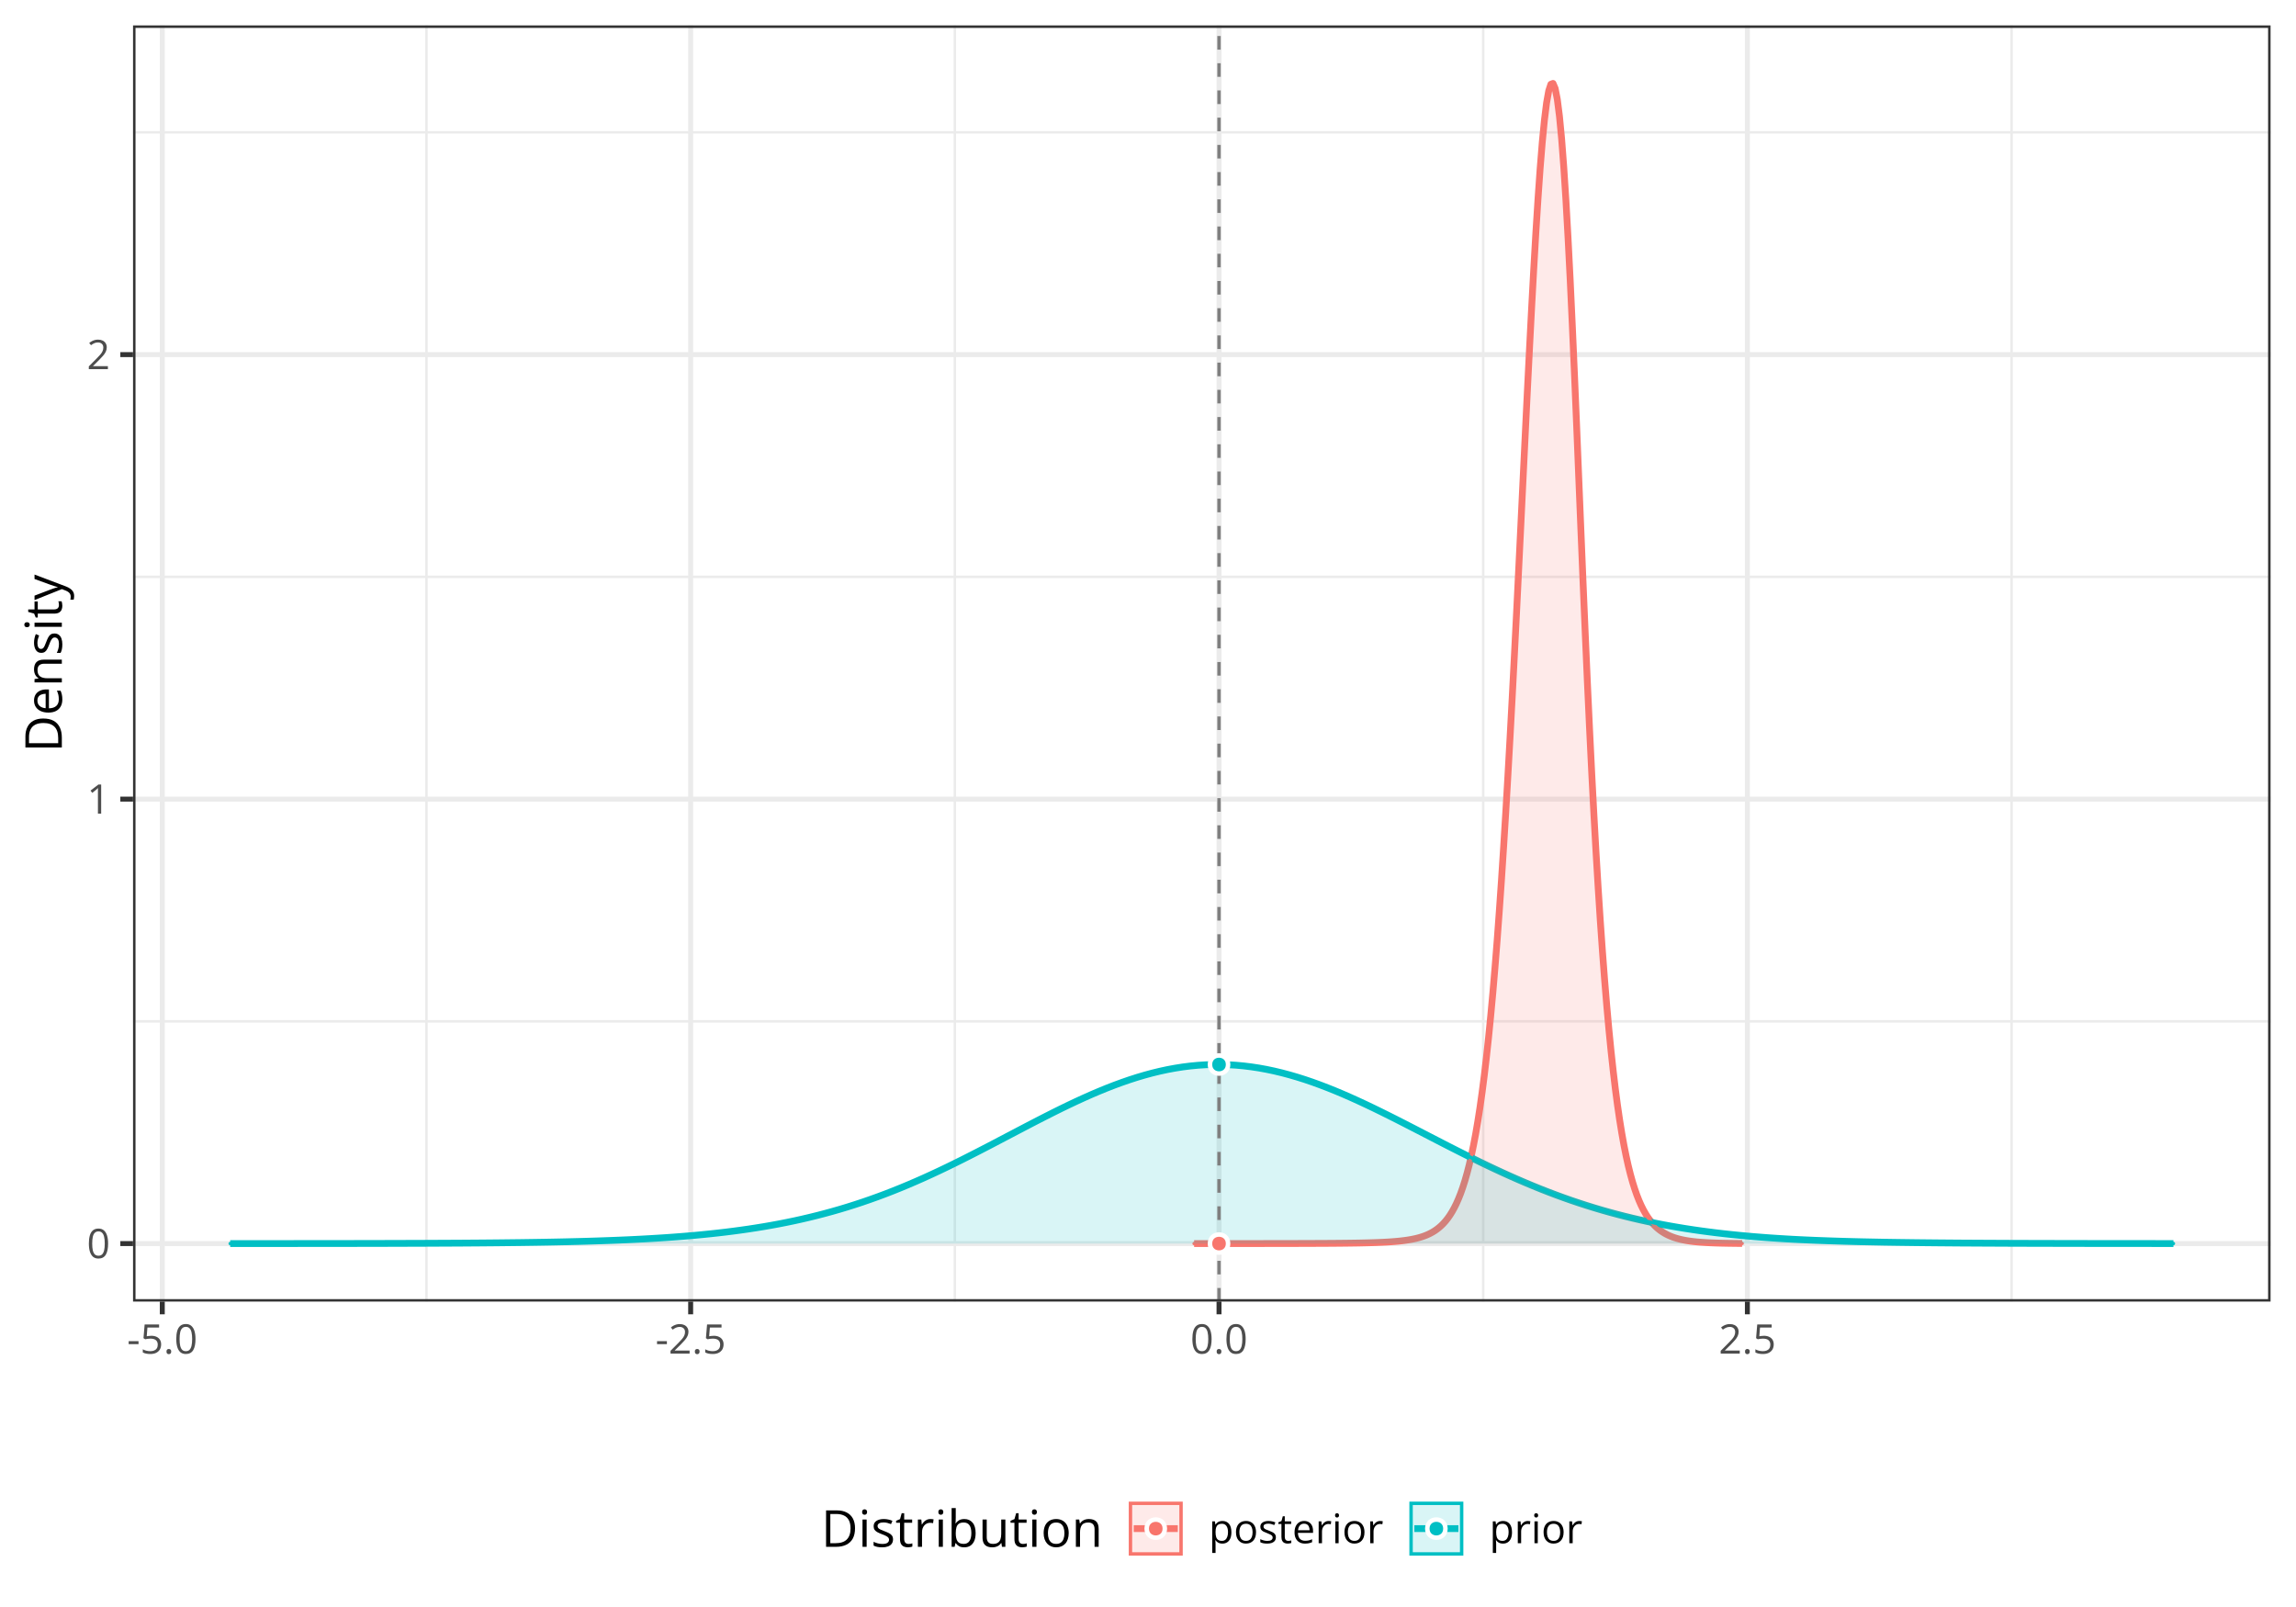 <?xml version="1.0" encoding="UTF-8"?>
<svg xmlns="http://www.w3.org/2000/svg" xmlns:xlink="http://www.w3.org/1999/xlink" width="720pt" height="504pt" viewBox="0 0 720 504" version="1.1">
<defs>
<g>
<symbol overflow="visible" id="glyph0-0">
<path style="stroke:none;" d=""/>
</symbol>
<symbol overflow="visible" id="glyph0-1">
<path style="stroke:none;" d="M 6.672 -4.578 C 6.672 -3.836 6.613 -3.176 6.5 -2.594 C 6.383 -2.008 6.207 -1.516 5.969 -1.109 C 5.727 -0.703 5.414 -0.395 5.031 -0.188 C 4.645 0.02 4.188 0.125 3.656 0.125 C 2.969 0.125 2.398 -0.055 1.953 -0.422 C 1.516 -0.797 1.188 -1.332 0.969 -2.031 C 0.75 -2.738 0.641 -3.586 0.641 -4.578 C 0.641 -5.555 0.738 -6.395 0.938 -7.094 C 1.133 -7.789 1.453 -8.328 1.891 -8.703 C 2.336 -9.086 2.926 -9.281 3.656 -9.281 C 4.344 -9.281 4.906 -9.094 5.344 -8.719 C 5.789 -8.344 6.125 -7.805 6.344 -7.109 C 6.562 -6.41 6.672 -5.566 6.672 -4.578 Z M 1.688 -4.578 C 1.688 -3.734 1.75 -3.023 1.875 -2.453 C 2.008 -1.891 2.219 -1.469 2.5 -1.188 C 2.789 -0.906 3.176 -0.766 3.656 -0.766 C 4.125 -0.766 4.5 -0.898 4.781 -1.172 C 5.07 -1.453 5.285 -1.875 5.422 -2.438 C 5.555 -3.008 5.625 -3.723 5.625 -4.578 C 5.625 -5.422 5.555 -6.125 5.422 -6.688 C 5.297 -7.25 5.086 -7.672 4.797 -7.953 C 4.516 -8.242 4.133 -8.391 3.656 -8.391 C 3.176 -8.391 2.789 -8.242 2.5 -7.953 C 2.207 -7.672 2 -7.25 1.875 -6.688 C 1.75 -6.125 1.688 -5.422 1.688 -4.578 Z M 1.688 -4.578 "/>
</symbol>
<symbol overflow="visible" id="glyph0-2">
<path style="stroke:none;" d="M 4.5 0 L 3.484 0 L 3.484 -6.469 C 3.484 -6.719 3.484 -6.93 3.484 -7.109 C 3.484 -7.285 3.484 -7.445 3.484 -7.594 C 3.492 -7.738 3.508 -7.891 3.531 -8.047 C 3.395 -7.91 3.27 -7.797 3.156 -7.703 C 3.051 -7.609 2.914 -7.492 2.75 -7.359 L 1.703 -6.516 L 1.156 -7.234 L 3.625 -9.141 L 4.5 -9.141 Z M 4.5 0 "/>
</symbol>
<symbol overflow="visible" id="glyph0-3">
<path style="stroke:none;" d="M 6.609 0 L 0.625 0 L 0.625 -0.875 L 3.078 -3.344 C 3.523 -3.801 3.906 -4.207 4.219 -4.562 C 4.531 -4.926 4.766 -5.281 4.922 -5.625 C 5.086 -5.977 5.172 -6.363 5.172 -6.781 C 5.172 -7.289 5.016 -7.68 4.703 -7.953 C 4.398 -8.234 4 -8.375 3.5 -8.375 C 3.062 -8.375 2.676 -8.297 2.344 -8.141 C 2.008 -7.992 1.664 -7.785 1.312 -7.516 L 0.75 -8.203 C 0.988 -8.41 1.25 -8.594 1.531 -8.75 C 1.82 -8.906 2.129 -9.031 2.453 -9.125 C 2.785 -9.219 3.133 -9.266 3.5 -9.266 C 4.062 -9.266 4.547 -9.164 4.953 -8.969 C 5.367 -8.77 5.688 -8.488 5.906 -8.125 C 6.133 -7.77 6.25 -7.344 6.25 -6.844 C 6.25 -6.363 6.148 -5.914 5.953 -5.5 C 5.766 -5.082 5.492 -4.672 5.141 -4.266 C 4.797 -3.859 4.395 -3.426 3.938 -2.969 L 1.953 -1 L 1.953 -0.953 L 6.609 -0.953 Z M 6.609 0 "/>
</symbol>
<symbol overflow="visible" id="glyph0-4">
<path style="stroke:none;" d="M 0.516 -2.969 L 0.516 -3.906 L 3.609 -3.906 L 3.609 -2.969 Z M 0.516 -2.969 "/>
</symbol>
<symbol overflow="visible" id="glyph0-5">
<path style="stroke:none;" d="M 3.516 -5.594 C 4.141 -5.594 4.68 -5.484 5.141 -5.266 C 5.598 -5.055 5.953 -4.75 6.203 -4.344 C 6.453 -3.945 6.578 -3.469 6.578 -2.906 C 6.578 -2.281 6.441 -1.738 6.172 -1.281 C 5.898 -0.832 5.508 -0.484 5 -0.234 C 4.5 0.004 3.895 0.125 3.188 0.125 C 2.707 0.125 2.266 0.082 1.859 0 C 1.453 -0.082 1.109 -0.207 0.828 -0.375 L 0.828 -1.359 C 1.129 -1.18 1.492 -1.035 1.922 -0.922 C 2.359 -0.816 2.781 -0.766 3.188 -0.766 C 3.656 -0.766 4.062 -0.836 4.406 -0.984 C 4.758 -1.129 5.031 -1.352 5.219 -1.656 C 5.414 -1.957 5.516 -2.336 5.516 -2.797 C 5.516 -3.41 5.328 -3.879 4.953 -4.203 C 4.578 -4.535 3.988 -4.703 3.188 -4.703 C 2.926 -4.703 2.641 -4.68 2.328 -4.641 C 2.023 -4.598 1.773 -4.551 1.578 -4.5 L 1.047 -4.844 L 1.406 -9.141 L 5.938 -9.141 L 5.938 -8.188 L 2.281 -8.188 L 2.062 -5.438 C 2.219 -5.469 2.422 -5.5 2.672 -5.531 C 2.922 -5.57 3.203 -5.594 3.516 -5.594 Z M 3.516 -5.594 "/>
</symbol>
<symbol overflow="visible" id="glyph0-6">
<path style="stroke:none;" d="M 0.938 -0.656 C 0.938 -0.945 1.004 -1.148 1.141 -1.266 C 1.285 -1.391 1.461 -1.453 1.672 -1.453 C 1.879 -1.453 2.055 -1.391 2.203 -1.266 C 2.348 -1.148 2.422 -0.945 2.422 -0.656 C 2.422 -0.363 2.348 -0.148 2.203 -0.016 C 2.055 0.109 1.879 0.172 1.672 0.172 C 1.461 0.172 1.285 0.109 1.141 -0.016 C 1.004 -0.148 0.938 -0.363 0.938 -0.656 Z M 0.938 -0.656 "/>
</symbol>
<symbol overflow="visible" id="glyph0-7">
<path style="stroke:none;" d="M 4.312 -6.969 C 5.164 -6.969 5.844 -6.676 6.344 -6.094 C 6.852 -5.508 7.109 -4.625 7.109 -3.438 C 7.109 -2.664 6.992 -2.016 6.766 -1.484 C 6.535 -0.953 6.207 -0.551 5.781 -0.281 C 5.363 -0.008 4.863 0.125 4.281 0.125 C 3.926 0.125 3.609 0.078 3.328 -0.016 C 3.055 -0.109 2.82 -0.238 2.625 -0.406 C 2.426 -0.57 2.266 -0.75 2.141 -0.938 L 2.062 -0.938 C 2.07 -0.77 2.086 -0.57 2.109 -0.344 C 2.129 -0.113 2.141 0.082 2.141 0.25 L 2.141 3.062 L 1.094 3.062 L 1.094 -6.844 L 1.953 -6.844 L 2.094 -5.844 L 2.141 -5.844 C 2.273 -6.051 2.438 -6.238 2.625 -6.406 C 2.812 -6.582 3.047 -6.719 3.328 -6.812 C 3.609 -6.914 3.938 -6.969 4.312 -6.969 Z M 4.125 -6.094 C 3.656 -6.094 3.273 -6 2.984 -5.812 C 2.691 -5.633 2.477 -5.363 2.344 -5 C 2.219 -4.633 2.148 -4.176 2.141 -3.625 L 2.141 -3.438 C 2.141 -2.852 2.203 -2.359 2.328 -1.953 C 2.453 -1.555 2.66 -1.254 2.953 -1.047 C 3.254 -0.836 3.648 -0.734 4.141 -0.734 C 4.566 -0.734 4.922 -0.848 5.203 -1.078 C 5.484 -1.305 5.691 -1.625 5.828 -2.031 C 5.973 -2.445 6.047 -2.922 6.047 -3.453 C 6.047 -4.266 5.891 -4.906 5.578 -5.375 C 5.266 -5.852 4.781 -6.094 4.125 -6.094 Z M 4.125 -6.094 "/>
</symbol>
<symbol overflow="visible" id="glyph0-8">
<path style="stroke:none;" d="M 7 -3.438 C 7 -2.875 6.926 -2.367 6.781 -1.922 C 6.633 -1.484 6.422 -1.113 6.141 -0.812 C 5.867 -0.508 5.535 -0.273 5.141 -0.109 C 4.754 0.047 4.316 0.125 3.828 0.125 C 3.367 0.125 2.945 0.047 2.562 -0.109 C 2.188 -0.273 1.859 -0.508 1.578 -0.812 C 1.305 -1.113 1.094 -1.484 0.938 -1.922 C 0.789 -2.367 0.719 -2.875 0.719 -3.438 C 0.719 -4.188 0.844 -4.82 1.094 -5.344 C 1.344 -5.875 1.703 -6.273 2.172 -6.547 C 2.648 -6.828 3.219 -6.969 3.875 -6.969 C 4.5 -6.969 5.047 -6.828 5.516 -6.547 C 5.984 -6.273 6.348 -5.875 6.609 -5.344 C 6.867 -4.82 7 -4.188 7 -3.438 Z M 1.781 -3.438 C 1.781 -2.883 1.852 -2.406 2 -2 C 2.145 -1.602 2.367 -1.289 2.672 -1.062 C 2.984 -0.844 3.379 -0.734 3.859 -0.734 C 4.328 -0.734 4.711 -0.844 5.016 -1.062 C 5.328 -1.289 5.555 -1.602 5.703 -2 C 5.848 -2.406 5.922 -2.883 5.922 -3.438 C 5.922 -3.977 5.848 -4.445 5.703 -4.844 C 5.555 -5.25 5.332 -5.555 5.031 -5.766 C 4.727 -5.984 4.332 -6.094 3.844 -6.094 C 3.133 -6.094 2.613 -5.859 2.281 -5.391 C 1.945 -4.922 1.781 -4.27 1.781 -3.438 Z M 1.781 -3.438 "/>
</symbol>
<symbol overflow="visible" id="glyph0-9">
<path style="stroke:none;" d="M 5.531 -1.875 C 5.531 -1.438 5.422 -1.066 5.203 -0.766 C 4.984 -0.473 4.672 -0.25 4.266 -0.094 C 3.859 0.051 3.375 0.125 2.812 0.125 C 2.332 0.125 1.914 0.086 1.562 0.016 C 1.207 -0.055 0.898 -0.164 0.641 -0.312 L 0.641 -1.266 C 0.922 -1.129 1.254 -1.004 1.641 -0.891 C 2.023 -0.773 2.422 -0.719 2.828 -0.719 C 3.422 -0.719 3.848 -0.812 4.109 -1 C 4.379 -1.195 4.516 -1.457 4.516 -1.781 C 4.516 -1.969 4.461 -2.133 4.359 -2.281 C 4.254 -2.426 4.078 -2.566 3.828 -2.703 C 3.578 -2.836 3.227 -2.988 2.781 -3.156 C 2.344 -3.32 1.961 -3.484 1.641 -3.641 C 1.328 -3.805 1.082 -4.008 0.906 -4.25 C 0.738 -4.488 0.656 -4.797 0.656 -5.172 C 0.656 -5.754 0.891 -6.195 1.359 -6.5 C 1.828 -6.812 2.441 -6.969 3.203 -6.969 C 3.617 -6.969 4.004 -6.926 4.359 -6.844 C 4.723 -6.77 5.062 -6.66 5.375 -6.516 L 5.031 -5.688 C 4.738 -5.812 4.43 -5.914 4.109 -6 C 3.797 -6.082 3.473 -6.125 3.141 -6.125 C 2.66 -6.125 2.289 -6.047 2.031 -5.891 C 1.781 -5.734 1.656 -5.516 1.656 -5.234 C 1.656 -5.023 1.711 -4.848 1.828 -4.703 C 1.941 -4.566 2.129 -4.438 2.391 -4.312 C 2.66 -4.195 3.008 -4.062 3.438 -3.906 C 3.863 -3.738 4.234 -3.57 4.547 -3.406 C 4.859 -3.238 5.098 -3.035 5.266 -2.797 C 5.441 -2.555 5.531 -2.25 5.531 -1.875 Z M 5.531 -1.875 "/>
</symbol>
<symbol overflow="visible" id="glyph0-10">
<path style="stroke:none;" d="M 3.312 -0.719 C 3.477 -0.719 3.648 -0.734 3.828 -0.766 C 4.004 -0.797 4.148 -0.832 4.266 -0.875 L 4.266 -0.062 C 4.148 -0.008 3.984 0.031 3.766 0.062 C 3.547 0.102 3.336 0.125 3.141 0.125 C 2.773 0.125 2.441 0.062 2.141 -0.062 C 1.848 -0.188 1.613 -0.398 1.438 -0.703 C 1.258 -1.016 1.172 -1.438 1.172 -1.969 L 1.172 -6.031 L 0.203 -6.031 L 0.203 -6.547 L 1.188 -6.953 L 1.594 -8.438 L 2.219 -8.438 L 2.219 -6.844 L 4.219 -6.844 L 4.219 -6.031 L 2.219 -6.031 L 2.219 -2 C 2.219 -1.57 2.316 -1.25 2.516 -1.031 C 2.711 -0.82 2.977 -0.719 3.312 -0.719 Z M 3.312 -0.719 "/>
</symbol>
<symbol overflow="visible" id="glyph0-11">
<path style="stroke:none;" d="M 3.734 -6.969 C 4.316 -6.969 4.816 -6.836 5.234 -6.578 C 5.648 -6.328 5.969 -5.969 6.188 -5.5 C 6.406 -5.039 6.516 -4.5 6.516 -3.875 L 6.516 -3.234 L 1.781 -3.234 C 1.801 -2.43 2.004 -1.816 2.391 -1.391 C 2.773 -0.973 3.32 -0.766 4.031 -0.766 C 4.457 -0.766 4.836 -0.801 5.172 -0.875 C 5.504 -0.957 5.852 -1.078 6.219 -1.234 L 6.219 -0.312 C 5.863 -0.164 5.516 -0.055 5.172 0.016 C 4.836 0.086 4.441 0.125 3.984 0.125 C 3.328 0.125 2.754 -0.008 2.266 -0.281 C 1.773 -0.551 1.395 -0.945 1.125 -1.469 C 0.852 -1.988 0.719 -2.625 0.719 -3.375 C 0.719 -4.113 0.836 -4.75 1.078 -5.281 C 1.328 -5.82 1.676 -6.238 2.125 -6.531 C 2.582 -6.82 3.117 -6.969 3.734 -6.969 Z M 3.719 -6.125 C 3.164 -6.125 2.723 -5.941 2.391 -5.578 C 2.066 -5.211 1.875 -4.707 1.812 -4.062 L 5.438 -4.062 C 5.426 -4.469 5.359 -4.828 5.234 -5.141 C 5.117 -5.453 4.938 -5.691 4.688 -5.859 C 4.438 -6.035 4.113 -6.125 3.719 -6.125 Z M 3.719 -6.125 "/>
</symbol>
<symbol overflow="visible" id="glyph0-12">
<path style="stroke:none;" d="M 4.203 -6.969 C 4.336 -6.969 4.477 -6.957 4.625 -6.938 C 4.781 -6.926 4.914 -6.91 5.031 -6.891 L 4.906 -5.938 C 4.789 -5.957 4.664 -5.977 4.531 -6 C 4.395 -6.02 4.266 -6.031 4.141 -6.031 C 3.867 -6.031 3.609 -5.973 3.359 -5.859 C 3.117 -5.742 2.906 -5.582 2.719 -5.375 C 2.539 -5.176 2.398 -4.93 2.297 -4.641 C 2.191 -4.348 2.141 -4.023 2.141 -3.672 L 2.141 0 L 1.094 0 L 1.094 -6.844 L 1.953 -6.844 L 2.062 -5.594 L 2.109 -5.594 C 2.254 -5.844 2.426 -6.07 2.625 -6.281 C 2.82 -6.488 3.051 -6.656 3.312 -6.781 C 3.582 -6.906 3.879 -6.969 4.203 -6.969 Z M 4.203 -6.969 "/>
</symbol>
<symbol overflow="visible" id="glyph0-13">
<path style="stroke:none;" d="M 2.125 -6.844 L 2.125 0 L 1.094 0 L 1.094 -6.844 Z M 1.625 -9.406 C 1.789 -9.406 1.938 -9.348 2.062 -9.234 C 2.188 -9.129 2.25 -8.961 2.25 -8.734 C 2.25 -8.504 2.188 -8.332 2.062 -8.219 C 1.938 -8.102 1.789 -8.047 1.625 -8.047 C 1.445 -8.047 1.297 -8.102 1.172 -8.219 C 1.055 -8.332 1 -8.504 1 -8.734 C 1 -8.961 1.055 -9.129 1.172 -9.234 C 1.297 -9.348 1.445 -9.406 1.625 -9.406 Z M 1.625 -9.406 "/>
</symbol>
<symbol overflow="visible" id="glyph1-0">
<path style="stroke:none;" d=""/>
</symbol>
<symbol overflow="visible" id="glyph1-1">
<path style="stroke:none;" d="M -5.828 -10.641 C -4.535 -10.641 -3.457 -10.406 -2.594 -9.938 C -1.738 -9.469 -1.094 -8.785 -0.656 -7.891 C -0.219 -7.004 0 -5.93 0 -4.672 L 0 -1.562 L -11.422 -1.562 L -11.422 -5.016 C -11.422 -6.172 -11.207 -7.164 -10.781 -8 C -10.363 -8.844 -9.738 -9.492 -8.906 -9.953 C -8.07 -10.41 -7.047 -10.641 -5.828 -10.641 Z M -5.781 -9.234 C -6.801 -9.234 -7.645 -9.062 -8.312 -8.719 C -8.977 -8.383 -9.473 -7.883 -9.797 -7.219 C -10.129 -6.562 -10.297 -5.758 -10.297 -4.812 L -10.297 -2.891 L -1.141 -2.891 L -1.141 -4.516 C -1.141 -6.086 -1.523 -7.266 -2.297 -8.047 C -3.078 -8.836 -4.238 -9.234 -5.781 -9.234 Z M -5.781 -9.234 "/>
</symbol>
<symbol overflow="visible" id="glyph1-2">
<path style="stroke:none;" d="M -8.719 -4.672 C -8.719 -5.398 -8.555 -6.023 -8.234 -6.547 C -7.91 -7.066 -7.457 -7.461 -6.875 -7.734 C -6.301 -8.016 -5.625 -8.156 -4.844 -8.156 L -4.047 -8.156 L -4.047 -2.234 C -3.035 -2.254 -2.266 -2.504 -1.734 -2.984 C -1.211 -3.473 -0.953 -4.156 -0.953 -5.031 C -0.953 -5.57 -1 -6.051 -1.094 -6.469 C -1.195 -6.883 -1.348 -7.316 -1.547 -7.766 L -0.406 -7.766 C -0.207 -7.336 -0.066 -6.91 0.016 -6.484 C 0.109 -6.055 0.156 -5.555 0.156 -4.984 C 0.156 -4.16 -0.008 -3.441 -0.344 -2.828 C -0.688 -2.211 -1.18 -1.734 -1.828 -1.391 C -2.484 -1.055 -3.281 -0.891 -4.219 -0.891 C -5.145 -0.891 -5.941 -1.047 -6.609 -1.359 C -7.285 -1.672 -7.805 -2.109 -8.172 -2.672 C -8.535 -3.234 -8.719 -3.898 -8.719 -4.672 Z M -7.656 -4.656 C -7.656 -3.957 -7.426 -3.398 -6.969 -2.984 C -6.52 -2.578 -5.891 -2.336 -5.078 -2.266 L -5.078 -6.797 C -5.586 -6.785 -6.035 -6.703 -6.422 -6.547 C -6.816 -6.398 -7.117 -6.172 -7.328 -5.859 C -7.547 -5.547 -7.656 -5.145 -7.656 -4.656 Z M -7.656 -4.656 "/>
</symbol>
<symbol overflow="visible" id="glyph1-3">
<path style="stroke:none;" d="M -8.719 -5.422 C -8.719 -6.441 -8.469 -7.211 -7.969 -7.734 C -7.477 -8.254 -6.68 -8.516 -5.578 -8.516 L 0 -8.516 L 0 -7.234 L -5.5 -7.234 C -6.207 -7.234 -6.738 -7.066 -7.094 -6.734 C -7.445 -6.41 -7.625 -5.914 -7.625 -5.25 C -7.625 -4.301 -7.352 -3.633 -6.812 -3.25 C -6.281 -2.863 -5.504 -2.672 -4.484 -2.672 L 0 -2.672 L 0 -1.375 L -8.562 -1.375 L -8.562 -2.422 L -7.328 -2.609 L -7.328 -2.688 C -7.629 -2.863 -7.883 -3.094 -8.094 -3.375 C -8.301 -3.656 -8.457 -3.969 -8.562 -4.312 C -8.664 -4.664 -8.719 -5.035 -8.719 -5.422 Z M -8.719 -5.422 "/>
</symbol>
<symbol overflow="visible" id="glyph1-4">
<path style="stroke:none;" d="M -2.344 -6.906 C -1.801 -6.906 -1.344 -6.77 -0.969 -6.5 C -0.594 -6.227 -0.312 -5.836 -0.125 -5.328 C 0.062 -4.816 0.156 -4.211 0.156 -3.516 C 0.156 -2.91 0.109 -2.391 0.016 -1.953 C -0.078 -1.516 -0.211 -1.133 -0.391 -0.812 L -1.578 -0.812 C -1.41 -1.156 -1.254 -1.566 -1.109 -2.047 C -0.973 -2.535 -0.906 -3.035 -0.906 -3.547 C -0.906 -4.285 -1.023 -4.82 -1.266 -5.156 C -1.504 -5.488 -1.828 -5.656 -2.234 -5.656 C -2.473 -5.656 -2.68 -5.586 -2.859 -5.453 C -3.035 -5.316 -3.207 -5.094 -3.375 -4.781 C -3.551 -4.469 -3.738 -4.035 -3.938 -3.484 C -4.145 -2.941 -4.352 -2.469 -4.562 -2.062 C -4.77 -1.664 -5.02 -1.359 -5.312 -1.141 C -5.613 -0.93 -6 -0.828 -6.469 -0.828 C -7.195 -0.828 -7.754 -1.117 -8.141 -1.703 C -8.523 -2.285 -8.719 -3.055 -8.719 -4.016 C -8.719 -4.523 -8.664 -5.004 -8.562 -5.453 C -8.469 -5.91 -8.332 -6.332 -8.156 -6.719 L -7.125 -6.281 C -7.27 -5.926 -7.395 -5.547 -7.5 -5.141 C -7.602 -4.742 -7.656 -4.336 -7.656 -3.922 C -7.656 -3.328 -7.555 -2.867 -7.359 -2.547 C -7.16 -2.223 -6.891 -2.062 -6.547 -2.062 C -6.285 -2.062 -6.066 -2.133 -5.891 -2.281 C -5.723 -2.438 -5.562 -2.676 -5.406 -3 C -5.258 -3.332 -5.082 -3.766 -4.875 -4.297 C -4.676 -4.836 -4.473 -5.301 -4.266 -5.688 C -4.055 -6.082 -3.801 -6.383 -3.5 -6.594 C -3.195 -6.801 -2.812 -6.906 -2.344 -6.906 Z M -2.344 -6.906 "/>
</symbol>
<symbol overflow="visible" id="glyph1-5">
<path style="stroke:none;" d="M -8.562 -2.672 L 0 -2.672 L 0 -1.375 L -8.562 -1.375 Z M -11.766 -2.031 C -11.766 -2.25 -11.695 -2.43 -11.562 -2.578 C -11.426 -2.734 -11.211 -2.812 -10.922 -2.812 C -10.629 -2.812 -10.41 -2.734 -10.266 -2.578 C -10.129 -2.43 -10.062 -2.25 -10.062 -2.031 C -10.062 -1.812 -10.129 -1.625 -10.266 -1.469 C -10.41 -1.32 -10.629 -1.25 -10.922 -1.25 C -11.211 -1.25 -11.426 -1.32 -11.562 -1.469 C -11.695 -1.625 -11.766 -1.812 -11.766 -2.031 Z M -11.766 -2.031 "/>
</symbol>
<symbol overflow="visible" id="glyph1-6">
<path style="stroke:none;" d="M -0.906 -4.141 C -0.906 -4.348 -0.922 -4.562 -0.953 -4.781 C -0.992 -5.008 -1.039 -5.195 -1.094 -5.344 L -0.094 -5.344 C -0.02 -5.188 0.035 -4.973 0.078 -4.703 C 0.129 -4.441 0.156 -4.18 0.156 -3.922 C 0.156 -3.473 0.078 -3.062 -0.078 -2.688 C -0.242 -2.32 -0.516 -2.023 -0.891 -1.797 C -1.273 -1.578 -1.801 -1.469 -2.469 -1.469 L -7.547 -1.469 L -7.547 -0.25 L -8.188 -0.25 L -8.688 -1.484 L -10.547 -2 L -10.547 -2.781 L -8.562 -2.781 L -8.562 -5.281 L -7.547 -5.281 L -7.547 -2.781 L -2.516 -2.781 C -1.973 -2.781 -1.566 -2.898 -1.297 -3.141 C -1.035 -3.391 -0.906 -3.723 -0.906 -4.141 Z M -0.906 -4.141 "/>
</symbol>
<symbol overflow="visible" id="glyph1-7">
<path style="stroke:none;" d="M -8.562 -0.016 L -8.562 -1.406 L -3.594 -3.297 C -3.301 -3.41 -3.02 -3.516 -2.75 -3.609 C -2.488 -3.703 -2.234 -3.785 -1.984 -3.859 C -1.742 -3.93 -1.508 -3.988 -1.281 -4.031 L -1.281 -4.078 C -1.539 -4.148 -1.879 -4.254 -2.297 -4.391 C -2.723 -4.523 -3.16 -4.672 -3.609 -4.828 L -8.562 -6.625 L -8.562 -8.016 L 1.266 -4.297 C 1.785 -4.098 2.238 -3.863 2.625 -3.594 C 3.02 -3.332 3.32 -3.016 3.531 -2.641 C 3.75 -2.266 3.859 -1.812 3.859 -1.281 C 3.859 -1.039 3.844 -0.828 3.812 -0.641 C 3.781 -0.453 3.75 -0.289 3.719 -0.156 L 2.672 -0.156 C 2.703 -0.27 2.727 -0.406 2.75 -0.562 C 2.77 -0.727 2.781 -0.898 2.781 -1.078 C 2.781 -1.398 2.719 -1.68 2.594 -1.922 C 2.469 -2.16 2.285 -2.363 2.047 -2.531 C 1.816 -2.707 1.539 -2.859 1.219 -2.984 L 0.016 -3.453 Z M -8.562 -0.016 "/>
</symbol>
<symbol overflow="visible" id="glyph2-0">
<path style="stroke:none;" d=""/>
</symbol>
<symbol overflow="visible" id="glyph2-1">
<path style="stroke:none;" d="M 10.641 -5.828 C 10.641 -4.535 10.406 -3.457 9.938 -2.594 C 9.469 -1.738 8.785 -1.094 7.891 -0.656 C 7.004 -0.219 5.93 0 4.672 0 L 1.562 0 L 1.562 -11.422 L 5.016 -11.422 C 6.172 -11.422 7.164 -11.207 8 -10.781 C 8.844 -10.363 9.492 -9.738 9.953 -8.906 C 10.41 -8.07 10.641 -7.047 10.641 -5.828 Z M 9.234 -5.781 C 9.234 -6.801 9.062 -7.645 8.719 -8.312 C 8.383 -8.977 7.883 -9.473 7.219 -9.797 C 6.562 -10.129 5.758 -10.297 4.812 -10.297 L 2.891 -10.297 L 2.891 -1.141 L 4.516 -1.141 C 6.086 -1.141 7.266 -1.523 8.047 -2.297 C 8.836 -3.078 9.234 -4.238 9.234 -5.781 Z M 9.234 -5.781 "/>
</symbol>
<symbol overflow="visible" id="glyph2-2">
<path style="stroke:none;" d="M 2.672 -8.562 L 2.672 0 L 1.375 0 L 1.375 -8.562 Z M 2.031 -11.766 C 2.25 -11.766 2.43 -11.695 2.578 -11.562 C 2.734 -11.426 2.812 -11.211 2.812 -10.922 C 2.812 -10.629 2.734 -10.41 2.578 -10.266 C 2.43 -10.129 2.25 -10.062 2.031 -10.062 C 1.812 -10.062 1.625 -10.129 1.469 -10.266 C 1.32 -10.41 1.25 -10.629 1.25 -10.922 C 1.25 -11.211 1.32 -11.426 1.469 -11.562 C 1.625 -11.695 1.812 -11.766 2.031 -11.766 Z M 2.031 -11.766 "/>
</symbol>
<symbol overflow="visible" id="glyph2-3">
<path style="stroke:none;" d="M 6.906 -2.344 C 6.906 -1.801 6.77 -1.344 6.5 -0.969 C 6.227 -0.594 5.836 -0.312 5.328 -0.125 C 4.816 0.062 4.211 0.156 3.516 0.156 C 2.91 0.156 2.391 0.109 1.953 0.016 C 1.516 -0.078 1.133 -0.211 0.812 -0.391 L 0.812 -1.578 C 1.156 -1.41 1.566 -1.254 2.047 -1.109 C 2.535 -0.973 3.035 -0.906 3.547 -0.906 C 4.285 -0.906 4.82 -1.023 5.156 -1.266 C 5.488 -1.504 5.656 -1.828 5.656 -2.234 C 5.656 -2.473 5.586 -2.68 5.453 -2.859 C 5.316 -3.035 5.094 -3.207 4.781 -3.375 C 4.469 -3.551 4.035 -3.738 3.484 -3.938 C 2.941 -4.145 2.469 -4.352 2.062 -4.562 C 1.664 -4.77 1.359 -5.02 1.141 -5.312 C 0.93 -5.613 0.828 -6 0.828 -6.469 C 0.828 -7.195 1.117 -7.754 1.703 -8.141 C 2.285 -8.523 3.055 -8.719 4.016 -8.719 C 4.523 -8.719 5.004 -8.664 5.453 -8.562 C 5.91 -8.469 6.332 -8.332 6.719 -8.156 L 6.281 -7.125 C 5.926 -7.27 5.547 -7.395 5.141 -7.5 C 4.742 -7.602 4.336 -7.656 3.922 -7.656 C 3.328 -7.656 2.867 -7.555 2.547 -7.359 C 2.223 -7.16 2.062 -6.891 2.062 -6.547 C 2.062 -6.285 2.133 -6.066 2.281 -5.891 C 2.438 -5.723 2.676 -5.562 3 -5.406 C 3.332 -5.258 3.766 -5.082 4.297 -4.875 C 4.836 -4.676 5.301 -4.473 5.688 -4.266 C 6.082 -4.055 6.383 -3.801 6.594 -3.5 C 6.801 -3.195 6.906 -2.812 6.906 -2.344 Z M 6.906 -2.344 "/>
</symbol>
<symbol overflow="visible" id="glyph2-4">
<path style="stroke:none;" d="M 4.141 -0.906 C 4.348 -0.906 4.562 -0.922 4.781 -0.953 C 5.008 -0.992 5.195 -1.039 5.344 -1.094 L 5.344 -0.094 C 5.188 -0.02 4.973 0.035 4.703 0.078 C 4.441 0.129 4.18 0.156 3.922 0.156 C 3.473 0.156 3.062 0.078 2.688 -0.078 C 2.32 -0.242 2.023 -0.516 1.797 -0.891 C 1.578 -1.273 1.469 -1.801 1.469 -2.469 L 1.469 -7.547 L 0.25 -7.547 L 0.25 -8.188 L 1.484 -8.688 L 2 -10.547 L 2.781 -10.547 L 2.781 -8.562 L 5.281 -8.562 L 5.281 -7.547 L 2.781 -7.547 L 2.781 -2.516 C 2.781 -1.973 2.898 -1.566 3.141 -1.297 C 3.391 -1.035 3.723 -0.906 4.141 -0.906 Z M 4.141 -0.906 "/>
</symbol>
<symbol overflow="visible" id="glyph2-5">
<path style="stroke:none;" d="M 5.266 -8.719 C 5.43 -8.719 5.609 -8.707 5.797 -8.688 C 5.984 -8.676 6.148 -8.656 6.297 -8.625 L 6.141 -7.422 C 5.992 -7.453 5.832 -7.477 5.656 -7.5 C 5.488 -7.52 5.332 -7.531 5.188 -7.531 C 4.844 -7.531 4.516 -7.461 4.203 -7.328 C 3.898 -7.191 3.633 -6.992 3.406 -6.734 C 3.176 -6.473 2.992 -6.16 2.859 -5.797 C 2.734 -5.441 2.672 -5.039 2.672 -4.594 L 2.672 0 L 1.375 0 L 1.375 -8.562 L 2.453 -8.562 L 2.594 -6.984 L 2.641 -6.984 C 2.816 -7.305 3.031 -7.598 3.281 -7.859 C 3.531 -8.117 3.82 -8.328 4.156 -8.484 C 4.488 -8.641 4.859 -8.719 5.266 -8.719 Z M 5.266 -8.719 "/>
</symbol>
<symbol overflow="visible" id="glyph2-6">
<path style="stroke:none;" d="M 2.672 -12.156 L 2.672 -9.125 C 2.672 -8.77 2.66 -8.426 2.641 -8.094 C 2.617 -7.77 2.602 -7.52 2.594 -7.344 L 2.672 -7.344 C 2.898 -7.727 3.234 -8.051 3.672 -8.312 C 4.117 -8.582 4.688 -8.719 5.375 -8.719 C 6.445 -8.719 7.301 -8.344 7.938 -7.594 C 8.582 -6.852 8.906 -5.754 8.906 -4.297 C 8.906 -3.328 8.758 -2.508 8.469 -1.844 C 8.176 -1.188 7.766 -0.688 7.234 -0.344 C 6.703 -0.008 6.07 0.156 5.344 0.156 C 4.664 0.156 4.109 0.031 3.672 -0.219 C 3.242 -0.477 2.91 -0.789 2.672 -1.156 L 2.578 -1.156 L 2.312 0 L 1.375 0 L 1.375 -12.156 Z M 5.172 -7.625 C 4.547 -7.625 4.051 -7.504 3.688 -7.266 C 3.32 -7.023 3.062 -6.66 2.906 -6.172 C 2.75 -5.68 2.672 -5.066 2.672 -4.328 L 2.672 -4.25 C 2.672 -3.176 2.848 -2.352 3.203 -1.781 C 3.566 -1.207 4.223 -0.922 5.172 -0.922 C 5.961 -0.922 6.555 -1.211 6.953 -1.797 C 7.359 -2.379 7.562 -3.211 7.562 -4.297 C 7.562 -5.398 7.363 -6.227 6.969 -6.781 C 6.57 -7.344 5.973 -7.625 5.172 -7.625 Z M 5.172 -7.625 "/>
</symbol>
<symbol overflow="visible" id="glyph2-7">
<path style="stroke:none;" d="M 8.438 -8.562 L 8.438 0 L 7.375 0 L 7.188 -1.203 L 7.125 -1.203 C 6.945 -0.91 6.719 -0.66 6.438 -0.453 C 6.156 -0.254 5.836 -0.102 5.484 0 C 5.129 0.102 4.754 0.156 4.359 0.156 C 3.68 0.156 3.113 0.047 2.656 -0.172 C 2.195 -0.391 1.852 -0.727 1.625 -1.188 C 1.395 -1.645 1.281 -2.234 1.281 -2.953 L 1.281 -8.562 L 2.594 -8.562 L 2.594 -3.047 C 2.594 -2.336 2.754 -1.805 3.078 -1.453 C 3.398 -1.098 3.891 -0.922 4.547 -0.922 C 5.18 -0.922 5.688 -1.039 6.062 -1.281 C 6.445 -1.52 6.723 -1.875 6.891 -2.344 C 7.055 -2.812 7.141 -3.383 7.141 -4.062 L 7.141 -8.562 Z M 8.438 -8.562 "/>
</symbol>
<symbol overflow="visible" id="glyph2-8">
<path style="stroke:none;" d="M 8.75 -4.297 C 8.75 -3.598 8.656 -2.973 8.469 -2.422 C 8.289 -1.867 8.031 -1.398 7.688 -1.016 C 7.344 -0.641 6.926 -0.348 6.438 -0.141 C 5.957 0.055 5.41 0.156 4.797 0.156 C 4.223 0.156 3.695 0.055 3.219 -0.141 C 2.738 -0.348 2.328 -0.641 1.984 -1.016 C 1.641 -1.398 1.367 -1.867 1.172 -2.422 C 0.984 -2.973 0.891 -3.598 0.891 -4.297 C 0.891 -5.234 1.047 -6.031 1.359 -6.688 C 1.68 -7.352 2.141 -7.859 2.734 -8.203 C 3.328 -8.547 4.031 -8.719 4.844 -8.719 C 5.625 -8.719 6.305 -8.539 6.891 -8.188 C 7.484 -7.844 7.941 -7.344 8.266 -6.688 C 8.586 -6.031 8.75 -5.234 8.75 -4.297 Z M 2.234 -4.297 C 2.234 -3.609 2.32 -3.008 2.5 -2.5 C 2.688 -2 2.969 -1.609 3.344 -1.328 C 3.727 -1.055 4.223 -0.922 4.828 -0.922 C 5.422 -0.922 5.906 -1.055 6.281 -1.328 C 6.664 -1.609 6.945 -2 7.125 -2.5 C 7.312 -3.008 7.406 -3.609 7.406 -4.297 C 7.406 -4.984 7.312 -5.57 7.125 -6.062 C 6.945 -6.562 6.664 -6.945 6.281 -7.219 C 5.906 -7.488 5.414 -7.625 4.812 -7.625 C 3.926 -7.625 3.273 -7.328 2.859 -6.734 C 2.441 -6.148 2.234 -5.336 2.234 -4.297 Z M 2.234 -4.297 "/>
</symbol>
<symbol overflow="visible" id="glyph2-9">
<path style="stroke:none;" d="M 5.422 -8.719 C 6.441 -8.719 7.211 -8.469 7.734 -7.969 C 8.254 -7.477 8.516 -6.68 8.516 -5.578 L 8.516 0 L 7.234 0 L 7.234 -5.5 C 7.234 -6.207 7.066 -6.738 6.734 -7.094 C 6.41 -7.445 5.914 -7.625 5.25 -7.625 C 4.301 -7.625 3.633 -7.352 3.25 -6.812 C 2.863 -6.281 2.672 -5.504 2.672 -4.484 L 2.672 0 L 1.375 0 L 1.375 -8.562 L 2.422 -8.562 L 2.609 -7.328 L 2.688 -7.328 C 2.863 -7.629 3.094 -7.883 3.375 -8.094 C 3.656 -8.301 3.969 -8.457 4.312 -8.562 C 4.664 -8.664 5.035 -8.719 5.422 -8.719 Z M 5.422 -8.719 "/>
</symbol>
</g>
<clipPath id="clip1">
  <path d="M 41.719 7.969 L 712.027 7.969 L 712.027 408.219 L 41.719 408.219 Z M 41.719 7.969 "/>
</clipPath>
<clipPath id="clip2">
  <path d="M 41.719 319 L 712.027 319 L 712.027 321 L 41.719 321 Z M 41.719 319 "/>
</clipPath>
<clipPath id="clip3">
  <path d="M 41.719 180 L 712.027 180 L 712.027 182 L 41.719 182 Z M 41.719 180 "/>
</clipPath>
<clipPath id="clip4">
  <path d="M 41.719 41 L 712.027 41 L 712.027 42 L 41.719 42 Z M 41.719 41 "/>
</clipPath>
<clipPath id="clip5">
  <path d="M 133 7.969 L 135 7.969 L 135 408.219 L 133 408.219 Z M 133 7.969 "/>
</clipPath>
<clipPath id="clip6">
  <path d="M 299 7.969 L 300 7.969 L 300 408.219 L 299 408.219 Z M 299 7.969 "/>
</clipPath>
<clipPath id="clip7">
  <path d="M 464 7.969 L 466 7.969 L 466 408.219 L 464 408.219 Z M 464 7.969 "/>
</clipPath>
<clipPath id="clip8">
  <path d="M 630 7.969 L 632 7.969 L 632 408.219 L 630 408.219 Z M 630 7.969 "/>
</clipPath>
<clipPath id="clip9">
  <path d="M 41.719 389 L 712.027 389 L 712.027 391 L 41.719 391 Z M 41.719 389 "/>
</clipPath>
<clipPath id="clip10">
  <path d="M 41.719 249 L 712.027 249 L 712.027 252 L 41.719 252 Z M 41.719 249 "/>
</clipPath>
<clipPath id="clip11">
  <path d="M 41.719 110 L 712.027 110 L 712.027 112 L 41.719 112 Z M 41.719 110 "/>
</clipPath>
<clipPath id="clip12">
  <path d="M 50 7.969 L 52 7.969 L 52 408.219 L 50 408.219 Z M 50 7.969 "/>
</clipPath>
<clipPath id="clip13">
  <path d="M 215 7.969 L 218 7.969 L 218 408.219 L 215 408.219 Z M 215 7.969 "/>
</clipPath>
<clipPath id="clip14">
  <path d="M 381 7.969 L 384 7.969 L 384 408.219 L 381 408.219 Z M 381 7.969 "/>
</clipPath>
<clipPath id="clip15">
  <path d="M 547 7.969 L 549 7.969 L 549 408.219 L 547 408.219 Z M 547 7.969 "/>
</clipPath>
<clipPath id="clip16">
  <path d="M 381 7.969 L 383 7.969 L 383 408.219 L 381 408.219 Z M 381 7.969 "/>
</clipPath>
<clipPath id="clip17">
  <path d="M 41.719 7.969 L 712.027 7.969 L 712.027 408.219 L 41.719 408.219 Z M 41.719 7.969 "/>
</clipPath>
</defs>
<g id="surface119">
<rect x="0" y="0" width="720" height="504" style="fill:rgb(100%,100%,100%);fill-opacity:1;stroke:none;"/>
<rect x="0" y="0" width="720" height="504" style="fill:rgb(100%,100%,100%);fill-opacity:1;stroke:none;"/>
<path style="fill:none;stroke-width:1.552;stroke-linecap:round;stroke-linejoin:round;stroke:rgb(100%,100%,100%);stroke-opacity:1;stroke-miterlimit:10;" d="M 0 504 L 720 504 L 720 0 L 0 0 Z M 0 504 "/>
<g clip-path="url(#clip1)" clip-rule="nonzero">
<path style=" stroke:none;fill-rule:nonzero;fill:rgb(100%,100%,100%);fill-opacity:1;" d="M 41.719 408.219 L 712.027 408.219 L 712.027 7.969 L 41.719 7.969 Z M 41.719 408.219 "/>
</g>
<g clip-path="url(#clip2)" clip-rule="nonzero">
<path style="fill:none;stroke-width:0.776;stroke-linecap:butt;stroke-linejoin:round;stroke:rgb(92.157%,92.157%,92.157%);stroke-opacity:1;stroke-miterlimit:10;" d="M 41.719 320.324 L 712.031 320.324 "/>
</g>
<g clip-path="url(#clip3)" clip-rule="nonzero">
<path style="fill:none;stroke-width:0.776;stroke-linecap:butt;stroke-linejoin:round;stroke:rgb(92.157%,92.157%,92.157%);stroke-opacity:1;stroke-miterlimit:10;" d="M 41.719 180.918 L 712.031 180.918 "/>
</g>
<g clip-path="url(#clip4)" clip-rule="nonzero">
<path style="fill:none;stroke-width:0.776;stroke-linecap:butt;stroke-linejoin:round;stroke:rgb(92.157%,92.157%,92.157%);stroke-opacity:1;stroke-miterlimit:10;" d="M 41.719 41.512 L 712.031 41.512 "/>
</g>
<g clip-path="url(#clip5)" clip-rule="nonzero">
<path style="fill:none;stroke-width:0.776;stroke-linecap:butt;stroke-linejoin:round;stroke:rgb(92.157%,92.157%,92.157%);stroke-opacity:1;stroke-miterlimit:10;" d="M 133.738 408.219 L 133.738 7.969 "/>
</g>
<g clip-path="url(#clip6)" clip-rule="nonzero">
<path style="fill:none;stroke-width:0.776;stroke-linecap:butt;stroke-linejoin:round;stroke:rgb(92.157%,92.157%,92.157%);stroke-opacity:1;stroke-miterlimit:10;" d="M 299.426 408.219 L 299.426 7.969 "/>
</g>
<g clip-path="url(#clip7)" clip-rule="nonzero">
<path style="fill:none;stroke-width:0.776;stroke-linecap:butt;stroke-linejoin:round;stroke:rgb(92.157%,92.157%,92.157%);stroke-opacity:1;stroke-miterlimit:10;" d="M 465.117 408.219 L 465.117 7.969 "/>
</g>
<g clip-path="url(#clip8)" clip-rule="nonzero">
<path style="fill:none;stroke-width:0.776;stroke-linecap:butt;stroke-linejoin:round;stroke:rgb(92.157%,92.157%,92.157%);stroke-opacity:1;stroke-miterlimit:10;" d="M 630.809 408.219 L 630.809 7.969 "/>
</g>
<g clip-path="url(#clip9)" clip-rule="nonzero">
<path style="fill:none;stroke-width:1.552;stroke-linecap:butt;stroke-linejoin:round;stroke:rgb(92.157%,92.157%,92.157%);stroke-opacity:1;stroke-miterlimit:10;" d="M 41.719 390.027 L 712.031 390.027 "/>
</g>
<g clip-path="url(#clip10)" clip-rule="nonzero">
<path style="fill:none;stroke-width:1.552;stroke-linecap:butt;stroke-linejoin:round;stroke:rgb(92.157%,92.157%,92.157%);stroke-opacity:1;stroke-miterlimit:10;" d="M 41.719 250.621 L 712.031 250.621 "/>
</g>
<g clip-path="url(#clip11)" clip-rule="nonzero">
<path style="fill:none;stroke-width:1.552;stroke-linecap:butt;stroke-linejoin:round;stroke:rgb(92.157%,92.157%,92.157%);stroke-opacity:1;stroke-miterlimit:10;" d="M 41.719 111.215 L 712.031 111.215 "/>
</g>
<g clip-path="url(#clip12)" clip-rule="nonzero">
<path style="fill:none;stroke-width:1.552;stroke-linecap:butt;stroke-linejoin:round;stroke:rgb(92.157%,92.157%,92.157%);stroke-opacity:1;stroke-miterlimit:10;" d="M 50.891 408.219 L 50.891 7.969 "/>
</g>
<g clip-path="url(#clip13)" clip-rule="nonzero">
<path style="fill:none;stroke-width:1.552;stroke-linecap:butt;stroke-linejoin:round;stroke:rgb(92.157%,92.157%,92.157%);stroke-opacity:1;stroke-miterlimit:10;" d="M 216.582 408.219 L 216.582 7.969 "/>
</g>
<g clip-path="url(#clip14)" clip-rule="nonzero">
<path style="fill:none;stroke-width:1.552;stroke-linecap:butt;stroke-linejoin:round;stroke:rgb(92.157%,92.157%,92.157%);stroke-opacity:1;stroke-miterlimit:10;" d="M 382.273 408.219 L 382.273 7.969 "/>
</g>
<g clip-path="url(#clip15)" clip-rule="nonzero">
<path style="fill:none;stroke-width:1.552;stroke-linecap:butt;stroke-linejoin:round;stroke:rgb(92.157%,92.157%,92.157%);stroke-opacity:1;stroke-miterlimit:10;" d="M 547.961 408.219 L 547.961 7.969 "/>
</g>
<path style="fill:none;stroke-width:2.134;stroke-linecap:butt;stroke-linejoin:round;stroke:rgb(97.255%,46.275%,42.745%);stroke-opacity:1;stroke-miterlimit:10;" d="M 374.461 390.023 L 378.504 390.023 L 379.18 390.02 L 387.266 390.02 L 387.938 390.016 L 392.656 390.016 L 393.332 390.012 L 396.027 390.012 L 396.699 390.008 L 399.398 390.008 L 400.07 390.004 L 401.418 390.004 L 402.094 390 L 403.441 390 L 404.113 389.996 L 405.461 389.996 L 406.137 389.992 L 406.809 389.992 L 407.484 389.988 L 408.156 389.988 L 408.832 389.984 L 409.504 389.984 L 410.18 389.98 L 410.855 389.98 L 411.527 389.977 L 412.203 389.973 L 412.875 389.969 L 413.551 389.969 L 414.223 389.965 L 414.898 389.961 L 415.57 389.957 L 416.246 389.953 L 416.918 389.949 L 417.594 389.945 L 418.266 389.938 L 418.941 389.934 L 419.613 389.926 L 420.289 389.922 L 420.965 389.914 L 421.637 389.906 L 422.312 389.898 L 422.984 389.891 L 423.66 389.883 L 424.332 389.871 L 425.008 389.863 L 425.68 389.852 L 426.355 389.84 L 427.027 389.824 L 427.703 389.809 L 428.375 389.793 L 429.051 389.777 L 429.723 389.758 L 430.398 389.738 L 431.074 389.715 L 431.746 389.691 L 432.422 389.664 L 433.094 389.637 L 433.77 389.602 L 434.441 389.566 L 435.117 389.531 L 435.789 389.488 L 436.465 389.441 L 437.137 389.387 L 437.812 389.332 L 438.484 389.27 L 439.16 389.199 L 439.832 389.121 L 440.508 389.035 L 441.18 388.941 L 441.855 388.836 L 442.531 388.719 L 443.203 388.586 L 443.879 388.441 L 444.551 388.277 L 445.227 388.094 L 445.898 387.887 L 446.574 387.656 L 447.246 387.395 L 447.922 387.102 L 448.594 386.773 L 449.27 386.402 L 449.941 385.984 L 450.617 385.512 L 451.289 384.98 L 451.965 384.383 L 452.641 383.711 L 453.312 382.957 L 453.988 382.105 L 454.66 381.148 L 455.336 380.074 L 456.008 378.871 L 456.684 377.52 L 457.355 376.004 L 458.031 374.312 L 458.703 372.418 L 459.379 370.305 L 460.051 367.953 L 460.727 365.332 L 461.398 362.426 L 462.074 359.199 L 462.75 355.633 L 463.422 351.695 L 464.098 347.355 L 464.77 342.586 L 465.445 337.363 L 466.117 331.648 L 466.793 325.426 L 467.465 318.66 L 468.141 311.336 L 468.812 303.43 L 469.488 294.926 L 470.16 285.82 L 470.836 276.102 L 471.508 265.777 L 472.184 254.859 L 472.855 243.371 L 473.531 231.34 L 474.207 218.812 L 474.879 205.844 L 475.555 192.504 L 476.227 178.867 L 476.902 165.035 L 477.574 151.113 L 478.25 137.223 L 478.922 123.492 L 479.598 110.066 L 480.27 97.09 L 480.945 84.73 L 481.617 73.137 L 482.293 62.48 L 482.965 52.914 L 483.641 44.594 L 484.316 37.664 L 484.988 32.25 L 485.664 28.473 L 486.336 26.418 L 487.012 26.164 L 487.684 27.746 L 488.359 31.188 L 489.031 36.469 L 489.707 43.551 L 490.379 52.355 L 491.055 62.777 L 491.727 74.695 L 492.402 87.945 L 493.074 102.355 L 493.75 117.734 L 494.426 133.809 L 495.098 150.242 L 495.773 166.73 L 496.445 183.012 L 497.121 198.859 L 497.793 214.109 L 498.469 228.617 L 499.141 242.312 L 499.816 255.168 L 500.488 267.191 L 501.164 278.395 L 501.836 288.789 L 502.512 298.402 L 503.184 307.262 L 503.859 315.402 L 504.531 322.859 L 505.207 329.672 L 505.883 335.875 L 506.555 341.512 L 507.23 346.621 L 507.902 351.242 L 508.578 355.41 L 509.25 359.164 L 509.926 362.535 L 510.598 365.562 L 511.273 368.273 L 511.945 370.695 L 512.621 372.855 L 513.293 374.785 L 513.969 376.504 L 514.641 378.031 L 515.316 379.387 L 515.992 380.59 L 516.664 381.66 L 517.34 382.605 L 518.012 383.445 L 518.688 384.191 L 519.359 384.852 L 520.035 385.438 L 520.707 385.957 L 521.383 386.418 L 522.055 386.824 L 522.73 387.188 L 523.402 387.508 L 524.078 387.793 L 524.75 388.047 L 525.426 388.27 L 526.102 388.469 L 526.773 388.645 L 527.449 388.801 L 528.121 388.941 L 528.797 389.062 L 529.469 389.172 L 530.145 389.27 L 530.816 389.355 L 531.492 389.43 L 532.164 389.5 L 532.84 389.559 L 533.512 389.609 L 534.188 389.656 L 534.859 389.699 L 535.535 389.738 L 536.207 389.77 L 537.559 389.824 L 538.23 389.848 L 538.906 389.867 L 539.578 389.887 L 540.254 389.902 L 540.926 389.914 L 541.602 389.93 L 542.273 389.938 L 542.949 389.949 L 543.621 389.957 L 544.297 389.965 L 544.969 389.973 L 545.645 389.977 L 546.316 389.984 "/>
<path style="fill:none;stroke-width:2.134;stroke-linecap:butt;stroke-linejoin:round;stroke:rgb(0%,74.902%,76.863%);stroke-opacity:1;stroke-miterlimit:10;" d="M 72.188 390.02 L 76.969 390.02 L 79.359 390.016 L 84.137 390.016 L 86.527 390.012 L 91.305 390.012 L 93.695 390.008 L 96.086 390.008 L 98.477 390.004 L 100.867 390.004 L 103.254 390 L 105.645 389.996 L 108.035 389.996 L 110.426 389.992 L 112.812 389.988 L 117.594 389.98 L 119.984 389.973 L 122.371 389.969 L 129.543 389.945 L 131.93 389.938 L 134.32 389.93 L 139.102 389.906 L 141.488 389.895 L 143.879 389.883 L 146.27 389.867 L 148.66 389.848 L 151.051 389.832 L 153.438 389.809 L 155.828 389.789 L 160.609 389.734 L 162.996 389.707 L 167.777 389.637 L 170.168 389.598 L 172.555 389.555 L 174.945 389.508 L 177.336 389.457 L 179.727 389.398 L 182.113 389.34 L 184.504 389.273 L 186.895 389.199 L 189.285 389.117 L 191.672 389.031 L 194.062 388.938 L 196.453 388.836 L 198.844 388.723 L 201.234 388.602 L 203.621 388.469 L 206.012 388.328 L 208.402 388.176 L 210.793 388.008 L 213.18 387.828 L 215.57 387.633 L 217.961 387.426 L 220.352 387.199 L 222.738 386.957 L 225.129 386.699 L 227.52 386.422 L 229.91 386.121 L 232.297 385.801 L 234.688 385.461 L 237.078 385.094 L 239.469 384.707 L 241.855 384.293 L 244.246 383.852 L 246.637 383.383 L 249.027 382.887 L 251.418 382.359 L 253.805 381.801 L 256.195 381.215 L 258.586 380.594 L 260.977 379.941 L 263.363 379.258 L 265.754 378.535 L 268.145 377.781 L 270.535 376.992 L 272.922 376.168 L 275.312 375.309 L 277.703 374.418 L 280.094 373.488 L 282.48 372.527 L 284.871 371.531 L 287.262 370.504 L 289.652 369.449 L 292.039 368.359 L 294.43 367.246 L 296.82 366.105 L 299.211 364.938 L 301.602 363.754 L 303.988 362.547 L 306.379 361.328 L 308.77 360.094 L 311.16 358.852 L 313.547 357.598 L 320.719 353.836 L 323.105 352.59 L 325.496 351.352 L 327.887 350.129 L 330.277 348.922 L 332.664 347.738 L 335.055 346.578 L 337.445 345.449 L 339.836 344.352 L 342.223 343.289 L 344.613 342.27 L 347.004 341.293 L 349.395 340.363 L 351.785 339.484 L 354.172 338.66 L 356.562 337.891 L 358.953 337.184 L 361.344 336.535 L 363.73 335.957 L 366.121 335.441 L 368.512 335 L 370.902 334.625 L 373.289 334.324 L 375.68 334.098 L 378.07 333.945 L 380.461 333.863 L 382.848 333.863 L 385.238 333.934 L 387.629 334.078 L 390.02 334.301 L 392.406 334.594 L 394.797 334.957 L 397.188 335.395 L 399.578 335.898 L 401.969 336.469 L 404.355 337.105 L 406.746 337.801 L 409.137 338.555 L 411.527 339.367 L 413.914 340.234 L 416.305 341.148 L 418.695 342.109 L 421.086 343.113 L 423.473 344.156 L 425.863 345.238 L 428.254 346.348 L 430.645 347.488 L 433.031 348.652 L 435.422 349.84 L 437.812 351.039 L 440.203 352.258 L 442.59 353.484 L 444.98 354.715 L 452.152 358.418 L 454.539 359.641 L 456.93 360.855 L 459.32 362.059 L 461.711 363.246 L 464.098 364.418 L 466.488 365.57 L 468.879 366.699 L 471.27 367.809 L 473.656 368.887 L 476.047 369.941 L 478.438 370.969 L 480.828 371.965 L 483.215 372.934 L 485.605 373.871 L 487.996 374.773 L 490.387 375.648 L 492.773 376.488 L 495.164 377.293 L 497.555 378.07 L 499.945 378.809 L 502.336 379.52 L 504.723 380.195 L 507.113 380.84 L 509.504 381.453 L 511.895 382.035 L 514.281 382.59 L 516.672 383.113 L 519.062 383.605 L 521.453 384.074 L 523.84 384.512 L 526.23 384.926 L 528.621 385.316 L 531.012 385.68 L 533.398 386.023 L 535.789 386.34 L 538.18 386.641 L 540.57 386.918 L 542.957 387.176 L 545.348 387.414 L 547.738 387.641 L 550.129 387.848 L 552.52 388.035 L 554.906 388.215 L 557.297 388.375 L 559.688 388.523 L 562.078 388.66 L 564.465 388.781 L 566.855 388.895 L 569.246 388.996 L 571.637 389.086 L 574.023 389.172 L 576.414 389.25 L 578.805 389.32 L 581.195 389.383 L 583.582 389.441 L 585.973 389.492 L 590.754 389.586 L 593.141 389.625 L 595.531 389.66 L 600.312 389.723 L 602.703 389.75 L 605.09 389.773 L 607.48 389.797 L 612.262 389.836 L 614.648 389.855 L 617.039 389.867 L 619.43 389.883 L 621.82 389.895 L 624.207 389.906 L 628.988 389.93 L 631.379 389.938 L 633.766 389.945 L 636.156 389.953 L 638.547 389.957 L 640.938 389.965 L 643.324 389.969 L 645.715 389.977 L 652.887 389.988 L 655.273 389.992 L 657.664 389.996 L 660.055 389.996 L 662.445 390 L 664.832 390.004 L 667.223 390.004 L 669.613 390.008 L 674.391 390.008 L 676.781 390.012 L 681.562 390.012 "/>
<path style=" stroke:none;fill-rule:nonzero;fill:rgb(97.255%,46.275%,42.745%);fill-opacity:0.149;" d="M 374.461 390.023 L 378.504 390.023 L 379.18 390.02 L 387.266 390.02 L 387.938 390.016 L 392.656 390.016 L 393.332 390.012 L 396.027 390.012 L 396.699 390.008 L 399.398 390.008 L 400.07 390.004 L 401.418 390.004 L 402.094 390 L 403.441 390 L 404.113 389.996 L 405.461 389.996 L 406.137 389.992 L 406.809 389.992 L 407.484 389.988 L 408.156 389.988 L 408.832 389.984 L 409.504 389.984 L 410.18 389.98 L 410.855 389.98 L 411.527 389.977 L 412.203 389.973 L 412.875 389.969 L 413.551 389.969 L 414.223 389.965 L 414.898 389.961 L 415.57 389.957 L 416.246 389.953 L 416.918 389.949 L 417.594 389.945 L 418.266 389.938 L 418.941 389.934 L 419.613 389.926 L 420.289 389.922 L 420.965 389.914 L 421.637 389.906 L 422.312 389.898 L 422.984 389.891 L 423.66 389.883 L 424.332 389.871 L 425.008 389.863 L 425.68 389.852 L 426.355 389.84 L 427.027 389.824 L 427.703 389.809 L 428.375 389.793 L 429.051 389.777 L 429.723 389.758 L 430.398 389.738 L 431.074 389.715 L 431.746 389.691 L 432.422 389.664 L 433.094 389.637 L 433.77 389.602 L 434.441 389.566 L 435.117 389.531 L 435.789 389.488 L 436.465 389.441 L 437.137 389.387 L 437.812 389.332 L 438.484 389.27 L 439.16 389.199 L 439.832 389.121 L 440.508 389.035 L 441.18 388.941 L 441.855 388.836 L 442.531 388.719 L 443.203 388.586 L 443.879 388.441 L 444.551 388.277 L 445.227 388.094 L 445.898 387.887 L 446.574 387.656 L 447.246 387.395 L 447.922 387.102 L 448.594 386.773 L 449.27 386.402 L 449.941 385.984 L 450.617 385.512 L 451.289 384.98 L 451.965 384.383 L 452.641 383.711 L 453.312 382.957 L 453.988 382.105 L 454.66 381.148 L 455.336 380.074 L 456.008 378.871 L 456.684 377.52 L 457.355 376.004 L 458.031 374.312 L 458.703 372.418 L 459.379 370.305 L 460.051 367.953 L 460.727 365.332 L 461.398 362.426 L 462.074 359.199 L 462.75 355.633 L 463.422 351.695 L 464.098 347.355 L 464.77 342.586 L 465.445 337.363 L 466.117 331.648 L 466.793 325.426 L 467.465 318.66 L 468.141 311.336 L 468.812 303.43 L 469.488 294.926 L 470.16 285.82 L 470.836 276.102 L 471.508 265.777 L 472.184 254.859 L 472.855 243.371 L 473.531 231.34 L 474.207 218.812 L 474.879 205.844 L 475.555 192.504 L 476.227 178.867 L 476.902 165.035 L 477.574 151.113 L 478.25 137.223 L 478.922 123.492 L 479.598 110.066 L 480.27 97.09 L 480.945 84.73 L 481.617 73.137 L 482.293 62.48 L 482.965 52.914 L 483.641 44.594 L 484.316 37.664 L 484.988 32.25 L 485.664 28.473 L 486.336 26.418 L 487.012 26.164 L 487.684 27.746 L 488.359 31.188 L 489.031 36.469 L 489.707 43.551 L 490.379 52.355 L 491.055 62.777 L 491.727 74.695 L 492.402 87.945 L 493.074 102.355 L 493.75 117.734 L 494.426 133.809 L 495.098 150.242 L 495.773 166.73 L 496.445 183.012 L 497.121 198.859 L 497.793 214.109 L 498.469 228.617 L 499.141 242.312 L 499.816 255.168 L 500.488 267.191 L 501.164 278.395 L 501.836 288.789 L 502.512 298.402 L 503.184 307.262 L 503.859 315.402 L 504.531 322.859 L 505.207 329.672 L 505.883 335.875 L 506.555 341.512 L 507.23 346.621 L 507.902 351.242 L 508.578 355.41 L 509.25 359.164 L 509.926 362.535 L 510.598 365.562 L 511.273 368.273 L 511.945 370.695 L 512.621 372.855 L 513.293 374.785 L 513.969 376.504 L 514.641 378.031 L 515.316 379.387 L 515.992 380.59 L 516.664 381.66 L 517.34 382.605 L 518.012 383.445 L 518.688 384.191 L 519.359 384.852 L 520.035 385.438 L 520.707 385.957 L 521.383 386.418 L 522.055 386.824 L 522.73 387.188 L 523.402 387.508 L 524.078 387.793 L 524.75 388.047 L 525.426 388.27 L 526.102 388.469 L 526.773 388.645 L 527.449 388.801 L 528.121 388.941 L 528.797 389.062 L 529.469 389.172 L 530.145 389.27 L 530.816 389.355 L 531.492 389.43 L 532.164 389.5 L 532.84 389.559 L 533.512 389.609 L 534.188 389.656 L 534.859 389.699 L 535.535 389.738 L 536.207 389.77 L 537.559 389.824 L 538.23 389.848 L 538.906 389.867 L 539.578 389.887 L 540.254 389.902 L 540.926 389.914 L 541.602 389.93 L 542.273 389.938 L 542.949 389.949 L 543.621 389.957 L 544.297 389.965 L 544.969 389.973 L 545.645 389.977 L 546.316 389.984 L 546.316 390.027 L 374.461 390.027 Z M 374.461 390.023 "/>
<path style="fill:none;stroke-width:1.067;stroke-linecap:round;stroke-linejoin:round;stroke:rgb(97.255%,46.275%,42.745%);stroke-opacity:1;stroke-miterlimit:10;" d="M 374.461 390.023 L 378.504 390.023 L 379.18 390.02 L 387.266 390.02 L 387.938 390.016 L 392.656 390.016 L 393.332 390.012 L 396.027 390.012 L 396.699 390.008 L 399.398 390.008 L 400.07 390.004 L 401.418 390.004 L 402.094 390 L 403.441 390 L 404.113 389.996 L 405.461 389.996 L 406.137 389.992 L 406.809 389.992 L 407.484 389.988 L 408.156 389.988 L 408.832 389.984 L 409.504 389.984 L 410.18 389.98 L 410.855 389.98 L 411.527 389.977 L 412.203 389.973 L 412.875 389.969 L 413.551 389.969 L 414.223 389.965 L 414.898 389.961 L 415.57 389.957 L 416.246 389.953 L 416.918 389.949 L 417.594 389.945 L 418.266 389.938 L 418.941 389.934 L 419.613 389.926 L 420.289 389.922 L 420.965 389.914 L 421.637 389.906 L 422.312 389.898 L 422.984 389.891 L 423.66 389.883 L 424.332 389.871 L 425.008 389.863 L 425.68 389.852 L 426.355 389.84 L 427.027 389.824 L 427.703 389.809 L 428.375 389.793 L 429.051 389.777 L 429.723 389.758 L 430.398 389.738 L 431.074 389.715 L 431.746 389.691 L 432.422 389.664 L 433.094 389.637 L 433.77 389.602 L 434.441 389.566 L 435.117 389.531 L 435.789 389.488 L 436.465 389.441 L 437.137 389.387 L 437.812 389.332 L 438.484 389.27 L 439.16 389.199 L 439.832 389.121 L 440.508 389.035 L 441.18 388.941 L 441.855 388.836 L 442.531 388.719 L 443.203 388.586 L 443.879 388.441 L 444.551 388.277 L 445.227 388.094 L 445.898 387.887 L 446.574 387.656 L 447.246 387.395 L 447.922 387.102 L 448.594 386.773 L 449.27 386.402 L 449.941 385.984 L 450.617 385.512 L 451.289 384.98 L 451.965 384.383 L 452.641 383.711 L 453.312 382.957 L 453.988 382.105 L 454.66 381.148 L 455.336 380.074 L 456.008 378.871 L 456.684 377.52 L 457.355 376.004 L 458.031 374.312 L 458.703 372.418 L 459.379 370.305 L 460.051 367.953 L 460.727 365.332 L 461.398 362.426 L 462.074 359.199 L 462.75 355.633 L 463.422 351.695 L 464.098 347.355 L 464.77 342.586 L 465.445 337.363 L 466.117 331.648 L 466.793 325.426 L 467.465 318.66 L 468.141 311.336 L 468.812 303.43 L 469.488 294.926 L 470.16 285.82 L 470.836 276.102 L 471.508 265.777 L 472.184 254.859 L 472.855 243.371 L 473.531 231.34 L 474.207 218.812 L 474.879 205.844 L 475.555 192.504 L 476.227 178.867 L 476.902 165.035 L 477.574 151.113 L 478.25 137.223 L 478.922 123.492 L 479.598 110.066 L 480.27 97.09 L 480.945 84.73 L 481.617 73.137 L 482.293 62.48 L 482.965 52.914 L 483.641 44.594 L 484.316 37.664 L 484.988 32.25 L 485.664 28.473 L 486.336 26.418 L 487.012 26.164 L 487.684 27.746 L 488.359 31.188 L 489.031 36.469 L 489.707 43.551 L 490.379 52.355 L 491.055 62.777 L 491.727 74.695 L 492.402 87.945 L 493.074 102.355 L 493.75 117.734 L 494.426 133.809 L 495.098 150.242 L 495.773 166.73 L 496.445 183.012 L 497.121 198.859 L 497.793 214.109 L 498.469 228.617 L 499.141 242.312 L 499.816 255.168 L 500.488 267.191 L 501.164 278.395 L 501.836 288.789 L 502.512 298.402 L 503.184 307.262 L 503.859 315.402 L 504.531 322.859 L 505.207 329.672 L 505.883 335.875 L 506.555 341.512 L 507.23 346.621 L 507.902 351.242 L 508.578 355.41 L 509.25 359.164 L 509.926 362.535 L 510.598 365.562 L 511.273 368.273 L 511.945 370.695 L 512.621 372.855 L 513.293 374.785 L 513.969 376.504 L 514.641 378.031 L 515.316 379.387 L 515.992 380.59 L 516.664 381.66 L 517.34 382.605 L 518.012 383.445 L 518.688 384.191 L 519.359 384.852 L 520.035 385.438 L 520.707 385.957 L 521.383 386.418 L 522.055 386.824 L 522.73 387.188 L 523.402 387.508 L 524.078 387.793 L 524.75 388.047 L 525.426 388.27 L 526.102 388.469 L 526.773 388.645 L 527.449 388.801 L 528.121 388.941 L 528.797 389.062 L 529.469 389.172 L 530.145 389.27 L 530.816 389.355 L 531.492 389.43 L 532.164 389.5 L 532.84 389.559 L 533.512 389.609 L 534.188 389.656 L 534.859 389.699 L 535.535 389.738 L 536.207 389.77 L 537.559 389.824 L 538.23 389.848 L 538.906 389.867 L 539.578 389.887 L 540.254 389.902 L 540.926 389.914 L 541.602 389.93 L 542.273 389.938 L 542.949 389.949 L 543.621 389.957 L 544.297 389.965 L 544.969 389.973 L 545.645 389.977 L 546.316 389.984 "/>
<path style=" stroke:none;fill-rule:nonzero;fill:rgb(0%,74.902%,76.863%);fill-opacity:0.149;" d="M 72.188 390.02 L 76.969 390.02 L 79.359 390.016 L 84.137 390.016 L 86.527 390.012 L 91.305 390.012 L 93.695 390.008 L 96.086 390.008 L 98.477 390.004 L 100.867 390.004 L 103.254 390 L 105.645 389.996 L 108.035 389.996 L 110.426 389.992 L 112.812 389.988 L 117.594 389.98 L 119.984 389.973 L 122.371 389.969 L 129.543 389.945 L 131.93 389.938 L 134.32 389.93 L 139.102 389.906 L 141.488 389.895 L 143.879 389.883 L 146.27 389.867 L 148.66 389.848 L 151.051 389.832 L 153.438 389.809 L 155.828 389.789 L 160.609 389.734 L 162.996 389.707 L 167.777 389.637 L 170.168 389.598 L 172.555 389.555 L 174.945 389.508 L 177.336 389.457 L 179.727 389.398 L 182.113 389.34 L 184.504 389.273 L 186.895 389.199 L 189.285 389.117 L 191.672 389.031 L 194.062 388.938 L 196.453 388.836 L 198.844 388.723 L 201.234 388.602 L 203.621 388.469 L 206.012 388.328 L 208.402 388.176 L 210.793 388.008 L 213.18 387.828 L 215.57 387.633 L 217.961 387.426 L 220.352 387.199 L 222.738 386.957 L 225.129 386.699 L 227.52 386.422 L 229.91 386.121 L 232.297 385.801 L 234.688 385.461 L 237.078 385.094 L 239.469 384.707 L 241.855 384.293 L 244.246 383.852 L 246.637 383.383 L 249.027 382.887 L 251.418 382.359 L 253.805 381.801 L 256.195 381.215 L 258.586 380.594 L 260.977 379.941 L 263.363 379.258 L 265.754 378.535 L 268.145 377.781 L 270.535 376.992 L 272.922 376.168 L 275.312 375.309 L 277.703 374.418 L 280.094 373.488 L 282.48 372.527 L 284.871 371.531 L 287.262 370.504 L 289.652 369.449 L 292.039 368.359 L 294.43 367.246 L 296.82 366.105 L 299.211 364.938 L 301.602 363.754 L 303.988 362.547 L 306.379 361.328 L 308.77 360.094 L 311.16 358.852 L 313.547 357.598 L 320.719 353.836 L 323.105 352.59 L 325.496 351.352 L 327.887 350.129 L 330.277 348.922 L 332.664 347.738 L 335.055 346.578 L 337.445 345.449 L 339.836 344.352 L 342.223 343.289 L 344.613 342.27 L 347.004 341.293 L 349.395 340.363 L 351.785 339.484 L 354.172 338.66 L 356.562 337.891 L 358.953 337.184 L 361.344 336.535 L 363.73 335.957 L 366.121 335.441 L 368.512 335 L 370.902 334.625 L 373.289 334.324 L 375.68 334.098 L 378.07 333.945 L 380.461 333.863 L 382.848 333.863 L 385.238 333.934 L 387.629 334.078 L 390.02 334.301 L 392.406 334.594 L 394.797 334.957 L 397.188 335.395 L 399.578 335.898 L 401.969 336.469 L 404.355 337.105 L 406.746 337.801 L 409.137 338.555 L 411.527 339.367 L 413.914 340.234 L 416.305 341.148 L 418.695 342.109 L 421.086 343.113 L 423.473 344.156 L 425.863 345.238 L 428.254 346.348 L 430.645 347.488 L 433.031 348.652 L 435.422 349.84 L 437.812 351.039 L 440.203 352.258 L 442.59 353.484 L 444.98 354.715 L 452.152 358.418 L 454.539 359.641 L 456.93 360.855 L 459.32 362.059 L 461.711 363.246 L 464.098 364.418 L 466.488 365.57 L 468.879 366.699 L 471.27 367.809 L 473.656 368.887 L 476.047 369.941 L 478.438 370.969 L 480.828 371.965 L 483.215 372.934 L 485.605 373.871 L 487.996 374.773 L 490.387 375.648 L 492.773 376.488 L 495.164 377.293 L 497.555 378.07 L 499.945 378.809 L 502.336 379.52 L 504.723 380.195 L 507.113 380.84 L 509.504 381.453 L 511.895 382.035 L 514.281 382.59 L 516.672 383.113 L 519.062 383.605 L 521.453 384.074 L 523.84 384.512 L 526.23 384.926 L 528.621 385.316 L 531.012 385.68 L 533.398 386.023 L 535.789 386.34 L 538.18 386.641 L 540.57 386.918 L 542.957 387.176 L 545.348 387.414 L 547.738 387.641 L 550.129 387.848 L 552.52 388.035 L 554.906 388.215 L 557.297 388.375 L 559.688 388.523 L 562.078 388.66 L 564.465 388.781 L 566.855 388.895 L 569.246 388.996 L 571.637 389.086 L 574.023 389.172 L 576.414 389.25 L 578.805 389.32 L 581.195 389.383 L 583.582 389.441 L 585.973 389.492 L 590.754 389.586 L 593.141 389.625 L 595.531 389.66 L 600.312 389.723 L 602.703 389.75 L 605.09 389.773 L 607.48 389.797 L 612.262 389.836 L 614.648 389.855 L 617.039 389.867 L 619.43 389.883 L 621.82 389.895 L 624.207 389.906 L 628.988 389.93 L 631.379 389.938 L 633.766 389.945 L 636.156 389.953 L 638.547 389.957 L 640.938 389.965 L 643.324 389.969 L 645.715 389.977 L 652.887 389.988 L 655.273 389.992 L 657.664 389.996 L 660.055 389.996 L 662.445 390 L 664.832 390.004 L 667.223 390.004 L 669.613 390.008 L 674.391 390.008 L 676.781 390.012 L 681.562 390.012 L 681.562 390.027 L 72.188 390.027 Z M 72.188 390.02 "/>
<path style="fill:none;stroke-width:1.067;stroke-linecap:round;stroke-linejoin:round;stroke:rgb(0%,74.902%,76.863%);stroke-opacity:1;stroke-miterlimit:10;" d="M 72.188 390.02 L 76.969 390.02 L 79.359 390.016 L 84.137 390.016 L 86.527 390.012 L 91.305 390.012 L 93.695 390.008 L 96.086 390.008 L 98.477 390.004 L 100.867 390.004 L 103.254 390 L 105.645 389.996 L 108.035 389.996 L 110.426 389.992 L 112.812 389.988 L 117.594 389.98 L 119.984 389.973 L 122.371 389.969 L 129.543 389.945 L 131.93 389.938 L 134.32 389.93 L 139.102 389.906 L 141.488 389.895 L 143.879 389.883 L 146.27 389.867 L 148.66 389.848 L 151.051 389.832 L 153.438 389.809 L 155.828 389.789 L 160.609 389.734 L 162.996 389.707 L 167.777 389.637 L 170.168 389.598 L 172.555 389.555 L 174.945 389.508 L 177.336 389.457 L 179.727 389.398 L 182.113 389.34 L 184.504 389.273 L 186.895 389.199 L 189.285 389.117 L 191.672 389.031 L 194.062 388.938 L 196.453 388.836 L 198.844 388.723 L 201.234 388.602 L 203.621 388.469 L 206.012 388.328 L 208.402 388.176 L 210.793 388.008 L 213.18 387.828 L 215.57 387.633 L 217.961 387.426 L 220.352 387.199 L 222.738 386.957 L 225.129 386.699 L 227.52 386.422 L 229.91 386.121 L 232.297 385.801 L 234.688 385.461 L 237.078 385.094 L 239.469 384.707 L 241.855 384.293 L 244.246 383.852 L 246.637 383.383 L 249.027 382.887 L 251.418 382.359 L 253.805 381.801 L 256.195 381.215 L 258.586 380.594 L 260.977 379.941 L 263.363 379.258 L 265.754 378.535 L 268.145 377.781 L 270.535 376.992 L 272.922 376.168 L 275.312 375.309 L 277.703 374.418 L 280.094 373.488 L 282.48 372.527 L 284.871 371.531 L 287.262 370.504 L 289.652 369.449 L 292.039 368.359 L 294.43 367.246 L 296.82 366.105 L 299.211 364.938 L 301.602 363.754 L 303.988 362.547 L 306.379 361.328 L 308.77 360.094 L 311.16 358.852 L 313.547 357.598 L 320.719 353.836 L 323.105 352.59 L 325.496 351.352 L 327.887 350.129 L 330.277 348.922 L 332.664 347.738 L 335.055 346.578 L 337.445 345.449 L 339.836 344.352 L 342.223 343.289 L 344.613 342.27 L 347.004 341.293 L 349.395 340.363 L 351.785 339.484 L 354.172 338.66 L 356.562 337.891 L 358.953 337.184 L 361.344 336.535 L 363.73 335.957 L 366.121 335.441 L 368.512 335 L 370.902 334.625 L 373.289 334.324 L 375.68 334.098 L 378.07 333.945 L 380.461 333.863 L 382.848 333.863 L 385.238 333.934 L 387.629 334.078 L 390.02 334.301 L 392.406 334.594 L 394.797 334.957 L 397.188 335.395 L 399.578 335.898 L 401.969 336.469 L 404.355 337.105 L 406.746 337.801 L 409.137 338.555 L 411.527 339.367 L 413.914 340.234 L 416.305 341.148 L 418.695 342.109 L 421.086 343.113 L 423.473 344.156 L 425.863 345.238 L 428.254 346.348 L 430.645 347.488 L 433.031 348.652 L 435.422 349.84 L 437.812 351.039 L 440.203 352.258 L 442.59 353.484 L 444.98 354.715 L 452.152 358.418 L 454.539 359.641 L 456.93 360.855 L 459.32 362.059 L 461.711 363.246 L 464.098 364.418 L 466.488 365.57 L 468.879 366.699 L 471.27 367.809 L 473.656 368.887 L 476.047 369.941 L 478.438 370.969 L 480.828 371.965 L 483.215 372.934 L 485.605 373.871 L 487.996 374.773 L 490.387 375.648 L 492.773 376.488 L 495.164 377.293 L 497.555 378.07 L 499.945 378.809 L 502.336 379.52 L 504.723 380.195 L 507.113 380.84 L 509.504 381.453 L 511.895 382.035 L 514.281 382.59 L 516.672 383.113 L 519.062 383.605 L 521.453 384.074 L 523.84 384.512 L 526.23 384.926 L 528.621 385.316 L 531.012 385.68 L 533.398 386.023 L 535.789 386.34 L 538.18 386.641 L 540.57 386.918 L 542.957 387.176 L 545.348 387.414 L 547.738 387.641 L 550.129 387.848 L 552.52 388.035 L 554.906 388.215 L 557.297 388.375 L 559.688 388.523 L 562.078 388.66 L 564.465 388.781 L 566.855 388.895 L 569.246 388.996 L 571.637 389.086 L 574.023 389.172 L 576.414 389.25 L 578.805 389.32 L 581.195 389.383 L 583.582 389.441 L 585.973 389.492 L 590.754 389.586 L 593.141 389.625 L 595.531 389.66 L 600.312 389.723 L 602.703 389.75 L 605.09 389.773 L 607.48 389.797 L 612.262 389.836 L 614.648 389.855 L 617.039 389.867 L 619.43 389.883 L 621.82 389.895 L 624.207 389.906 L 628.988 389.93 L 631.379 389.938 L 633.766 389.945 L 636.156 389.953 L 638.547 389.957 L 640.938 389.965 L 643.324 389.969 L 645.715 389.977 L 652.887 389.988 L 655.273 389.992 L 657.664 389.996 L 660.055 389.996 L 662.445 390 L 664.832 390.004 L 667.223 390.004 L 669.613 390.008 L 674.391 390.008 L 676.781 390.012 L 681.562 390.012 "/>
<g clip-path="url(#clip16)" clip-rule="nonzero">
<path style="fill:none;stroke-width:1.067;stroke-linecap:butt;stroke-linejoin:round;stroke:rgb(49.804%,49.804%,49.804%);stroke-opacity:1;stroke-dasharray:4.268,4.268;stroke-miterlimit:10;" d="M 382.273 408.219 L 382.273 7.969 "/>
</g>
<path style="fill-rule:nonzero;fill:rgb(97.255%,46.275%,42.745%);fill-opacity:1;stroke-width:1.417;stroke-linecap:round;stroke-linejoin:round;stroke:rgb(100%,100%,100%);stroke-opacity:1;stroke-miterlimit:10;" d="M 385.113 390.02 C 385.113 393.809 379.43 393.809 379.43 390.02 C 379.43 386.23 385.113 386.23 385.113 390.02 "/>
<path style="fill-rule:nonzero;fill:rgb(0%,74.902%,76.863%);fill-opacity:1;stroke-width:1.417;stroke-linecap:round;stroke-linejoin:round;stroke:rgb(100%,100%,100%);stroke-opacity:1;stroke-miterlimit:10;" d="M 385.113 333.863 C 385.113 337.652 379.43 337.652 379.43 333.863 C 379.43 330.074 385.113 330.074 385.113 333.863 "/>
<g clip-path="url(#clip17)" clip-rule="nonzero">
<path style="fill:none;stroke-width:1.552;stroke-linecap:round;stroke-linejoin:round;stroke:rgb(20%,20%,20%);stroke-opacity:1;stroke-miterlimit:10;" d="M 41.719 408.219 L 712.027 408.219 L 712.027 7.969 L 41.719 7.969 Z M 41.719 408.219 "/>
</g>
<g style="fill:rgb(30.196%,30.196%,30.196%);fill-opacity:1;">
  <use xlink:href="#glyph0-1" x="27.227" y="394.594"/>
</g>
<g style="fill:rgb(30.196%,30.196%,30.196%);fill-opacity:1;">
  <use xlink:href="#glyph0-2" x="27.227" y="255.188"/>
</g>
<g style="fill:rgb(30.196%,30.196%,30.196%);fill-opacity:1;">
  <use xlink:href="#glyph0-3" x="27.227" y="115.781"/>
</g>
<path style="fill:none;stroke-width:1.552;stroke-linecap:butt;stroke-linejoin:round;stroke:rgb(20%,20%,20%);stroke-opacity:1;stroke-miterlimit:10;" d="M 37.734 390.027 L 41.719 390.027 "/>
<path style="fill:none;stroke-width:1.552;stroke-linecap:butt;stroke-linejoin:round;stroke:rgb(20%,20%,20%);stroke-opacity:1;stroke-miterlimit:10;" d="M 37.734 250.621 L 41.719 250.621 "/>
<path style="fill:none;stroke-width:1.552;stroke-linecap:butt;stroke-linejoin:round;stroke:rgb(20%,20%,20%);stroke-opacity:1;stroke-miterlimit:10;" d="M 37.734 111.215 L 41.719 111.215 "/>
<path style="fill:none;stroke-width:1.552;stroke-linecap:butt;stroke-linejoin:round;stroke:rgb(20%,20%,20%);stroke-opacity:1;stroke-miterlimit:10;" d="M 50.891 412.203 L 50.891 408.219 "/>
<path style="fill:none;stroke-width:1.552;stroke-linecap:butt;stroke-linejoin:round;stroke:rgb(20%,20%,20%);stroke-opacity:1;stroke-miterlimit:10;" d="M 216.582 412.203 L 216.582 408.219 "/>
<path style="fill:none;stroke-width:1.552;stroke-linecap:butt;stroke-linejoin:round;stroke:rgb(20%,20%,20%);stroke-opacity:1;stroke-miterlimit:10;" d="M 382.273 412.203 L 382.273 408.219 "/>
<path style="fill:none;stroke-width:1.552;stroke-linecap:butt;stroke-linejoin:round;stroke:rgb(20%,20%,20%);stroke-opacity:1;stroke-miterlimit:10;" d="M 547.961 412.203 L 547.961 408.219 "/>
<g style="fill:rgb(30.196%,30.196%,30.196%);fill-opacity:1;">
  <use xlink:href="#glyph0-4" x="39.832" y="424.531"/>
  <use xlink:href="#glyph0-5" x="43.951" y="424.531"/>
  <use xlink:href="#glyph0-6" x="51.27" y="424.531"/>
  <use xlink:href="#glyph0-1" x="54.632" y="424.531"/>
</g>
<g style="fill:rgb(30.196%,30.196%,30.196%);fill-opacity:1;">
  <use xlink:href="#glyph0-4" x="205.523" y="424.531"/>
  <use xlink:href="#glyph0-3" x="209.642" y="424.531"/>
  <use xlink:href="#glyph0-6" x="216.961" y="424.531"/>
  <use xlink:href="#glyph0-5" x="220.323" y="424.531"/>
</g>
<g style="fill:rgb(30.196%,30.196%,30.196%);fill-opacity:1;">
  <use xlink:href="#glyph0-1" x="373.273" y="424.531"/>
  <use xlink:href="#glyph0-6" x="380.592" y="424.531"/>
  <use xlink:href="#glyph0-1" x="383.955" y="424.531"/>
</g>
<g style="fill:rgb(30.196%,30.196%,30.196%);fill-opacity:1;">
  <use xlink:href="#glyph0-3" x="538.961" y="424.531"/>
  <use xlink:href="#glyph0-6" x="546.28" y="424.531"/>
  <use xlink:href="#glyph0-5" x="549.642" y="424.531"/>
</g>
<g style="fill:rgb(0%,0%,0%);fill-opacity:1;">
  <use xlink:href="#glyph1-1" x="19.391" y="235.988"/>
  <use xlink:href="#glyph1-2" x="19.391" y="224.379"/>
  <use xlink:href="#glyph1-3" x="19.391" y="215.395"/>
  <use xlink:href="#glyph1-4" x="19.391" y="205.582"/>
  <use xlink:href="#glyph1-5" x="19.391" y="197.957"/>
  <use xlink:href="#glyph1-6" x="19.391" y="193.918"/>
  <use xlink:href="#glyph1-7" x="19.391" y="188.215"/>
</g>
<path style=" stroke:none;fill-rule:nonzero;fill:rgb(100%,100%,100%);fill-opacity:1;" d="M 249.516 496.031 L 504.23 496.031 L 504.23 462.812 L 249.516 462.812 Z M 249.516 496.031 "/>
<g style="fill:rgb(0%,0%,0%);fill-opacity:1;">
  <use xlink:href="#glyph2-1" x="257.488" y="485.129"/>
  <use xlink:href="#glyph2-2" x="269.098" y="485.129"/>
  <use xlink:href="#glyph2-3" x="273.137" y="485.129"/>
  <use xlink:href="#glyph2-4" x="280.762" y="485.129"/>
  <use xlink:href="#glyph2-5" x="286.465" y="485.129"/>
  <use xlink:href="#glyph2-2" x="293.004" y="485.129"/>
  <use xlink:href="#glyph2-6" x="297.043" y="485.129"/>
  <use xlink:href="#glyph2-7" x="306.832" y="485.129"/>
  <use xlink:href="#glyph2-4" x="316.645" y="485.129"/>
  <use xlink:href="#glyph2-2" x="322.348" y="485.129"/>
  <use xlink:href="#glyph2-8" x="326.387" y="485.129"/>
  <use xlink:href="#glyph2-9" x="336.012" y="485.129"/>
</g>
<path style=" stroke:none;fill-rule:nonzero;fill:rgb(100%,100%,100%);fill-opacity:1;" d="M 353.793 488.059 L 371.074 488.059 L 371.074 470.777 L 353.793 470.777 Z M 353.793 488.059 "/>
<path style="fill:none;stroke-width:2.134;stroke-linecap:butt;stroke-linejoin:round;stroke:rgb(97.255%,46.275%,42.745%);stroke-opacity:1;stroke-miterlimit:10;" d="M 355.52 479.418 L 369.344 479.418 "/>
<path style="fill-rule:nonzero;fill:rgb(97.255%,46.275%,42.745%);fill-opacity:0.149;stroke-width:1.067;stroke-linecap:square;stroke-linejoin:miter;stroke:rgb(97.255%,46.275%,42.745%);stroke-opacity:1;stroke-miterlimit:10;" d="M 354.5 487.352 L 370.363 487.352 L 370.363 471.488 L 354.5 471.488 Z M 354.5 487.352 "/>
<path style="fill-rule:nonzero;fill:rgb(97.255%,46.275%,42.745%);fill-opacity:1;stroke-width:1.417;stroke-linecap:round;stroke-linejoin:round;stroke:rgb(100%,100%,100%);stroke-opacity:1;stroke-miterlimit:10;" d="M 365.277 479.418 C 365.277 483.211 359.59 483.211 359.59 479.418 C 359.59 475.629 365.277 475.629 365.277 479.418 "/>
<path style=" stroke:none;fill-rule:nonzero;fill:rgb(100%,100%,100%);fill-opacity:1;" d="M 441.789 488.059 L 459.07 488.059 L 459.07 470.777 L 441.789 470.777 Z M 441.789 488.059 "/>
<path style="fill:none;stroke-width:2.134;stroke-linecap:butt;stroke-linejoin:round;stroke:rgb(0%,74.902%,76.863%);stroke-opacity:1;stroke-miterlimit:10;" d="M 443.516 479.418 L 457.34 479.418 "/>
<path style="fill-rule:nonzero;fill:rgb(0%,74.902%,76.863%);fill-opacity:0.149;stroke-width:1.067;stroke-linecap:square;stroke-linejoin:miter;stroke:rgb(0%,74.902%,76.863%);stroke-opacity:1;stroke-miterlimit:10;" d="M 442.496 487.352 L 458.359 487.352 L 458.359 471.488 L 442.496 471.488 Z M 442.496 487.352 "/>
<path style="fill-rule:nonzero;fill:rgb(0%,74.902%,76.863%);fill-opacity:1;stroke-width:1.417;stroke-linecap:round;stroke-linejoin:round;stroke:rgb(100%,100%,100%);stroke-opacity:1;stroke-miterlimit:10;" d="M 453.27 479.418 C 453.27 483.211 447.586 483.211 447.586 479.418 C 447.586 475.629 453.27 475.629 453.27 479.418 "/>
<g style="fill:rgb(0%,0%,0%);fill-opacity:1;">
  <use xlink:href="#glyph0-7" x="379.043" y="483.988"/>
  <use xlink:href="#glyph0-8" x="386.874" y="483.988"/>
  <use xlink:href="#glyph0-9" x="394.574" y="483.988"/>
  <use xlink:href="#glyph0-10" x="400.674" y="483.988"/>
  <use xlink:href="#glyph0-11" x="405.237" y="483.988"/>
  <use xlink:href="#glyph0-12" x="412.424" y="483.988"/>
  <use xlink:href="#glyph0-13" x="417.655" y="483.988"/>
  <use xlink:href="#glyph0-8" x="420.887" y="483.988"/>
  <use xlink:href="#glyph0-12" x="428.587" y="483.988"/>
</g>
<g style="fill:rgb(0%,0%,0%);fill-opacity:1;">
  <use xlink:href="#glyph0-7" x="467.039" y="483.988"/>
  <use xlink:href="#glyph0-12" x="474.87" y="483.988"/>
  <use xlink:href="#glyph0-13" x="480.102" y="483.988"/>
  <use xlink:href="#glyph0-8" x="483.333" y="483.988"/>
  <use xlink:href="#glyph0-12" x="491.033" y="483.988"/>
</g>
</g>
</svg>
